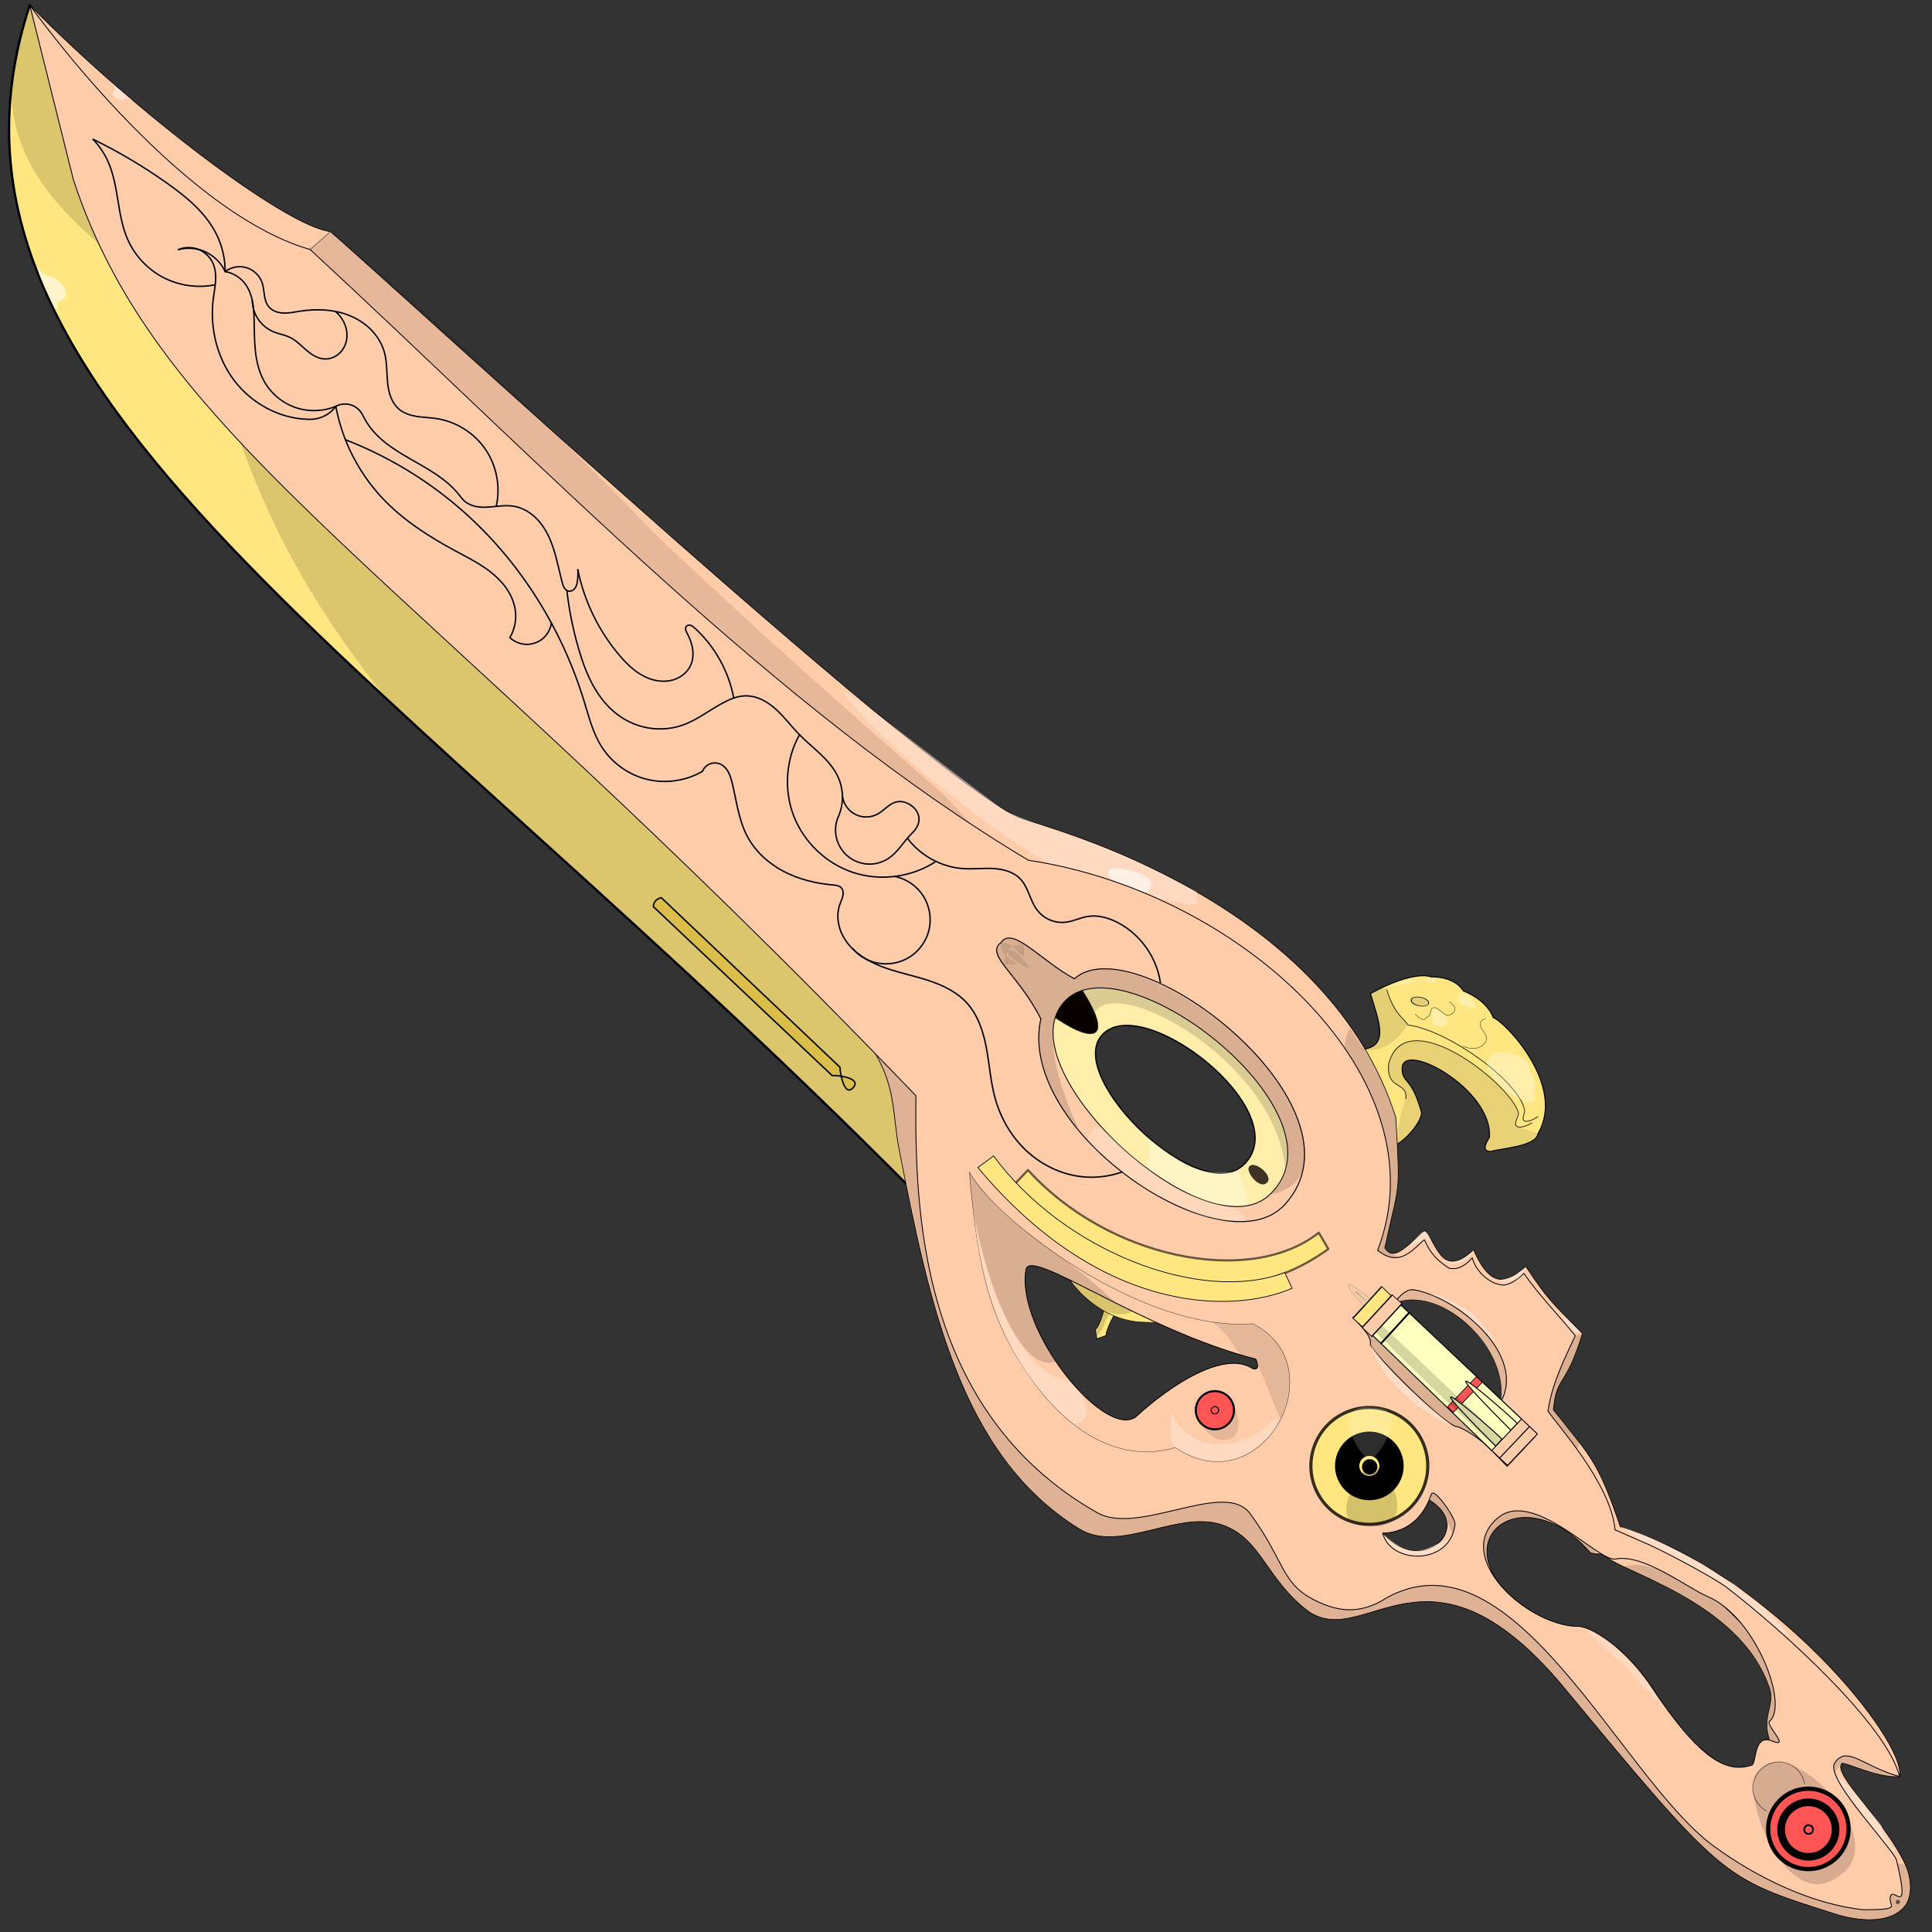 <?xml version="1.0" encoding="UTF-8" standalone="no"?>
<!-- Created with Inkscape (http://www.inkscape.org/) -->

<svg
   xmlns:osb="http://www.openswatchbook.org/uri/2009/osb"
   xmlns:dc="http://purl.org/dc/elements/1.1/"
   xmlns:cc="http://creativecommons.org/ns#"
   xmlns:rdf="http://www.w3.org/1999/02/22-rdf-syntax-ns#"
   xmlns:svg="http://www.w3.org/2000/svg"
   xmlns="http://www.w3.org/2000/svg"
   xmlns:sodipodi="http://sodipodi.sourceforge.net/DTD/sodipodi-0.dtd"
   xmlns:inkscape="http://www.inkscape.org/namespaces/inkscape"
   viewBox="0 0 256 256"
   id="svg4206"
   version="1.1"
   inkscape:version="0.92.3 (2405546, 2018-03-11)"
   sodipodi:docname="Duranbolg.svg">
  <rect x="0" y="0" width="256" height="256" fill="#333333" stroke="none"/>
  <style
     id="style3">
    svg { cursor: default; }
  </style>
  <defs
     id="defs4208">
    <inkscape:path-effect
       effect="spiro"
       id="path-effect14427"
       is_visible="true" />
    <inkscape:path-effect
       effect="spiro"
       id="path-effect13722"
       is_visible="true" />
    <inkscape:path-effect
       effect="spiro"
       id="path-effect13718"
       is_visible="true" />
    <inkscape:path-effect
       effect="spiro"
       id="path-effect13714"
       is_visible="true" />
    <inkscape:path-effect
       effect="spiro"
       id="path-effect13710"
       is_visible="true" />
    <inkscape:path-effect
       effect="spiro"
       id="path-effect13706"
       is_visible="true" />
    <inkscape:path-effect
       effect="spiro"
       id="path-effect13698"
       is_visible="true" />
    <inkscape:path-effect
       effect="spiro"
       id="path-effect13686"
       is_visible="true" />
    <inkscape:path-effect
       effect="spiro"
       id="path-effect13682"
       is_visible="true" />
    <inkscape:path-effect
       effect="spiro"
       id="path-effect13678"
       is_visible="true" />
    <inkscape:path-effect
       effect="spiro"
       id="path-effect13670"
       is_visible="true" />
    <inkscape:path-effect
       effect="spiro"
       id="path-effect13666"
       is_visible="true" />
    <inkscape:path-effect
       effect="spiro"
       id="path-effect13662"
       is_visible="true" />
    <inkscape:path-effect
       effect="spiro"
       id="path-effect13658"
       is_visible="true" />
    <inkscape:path-effect
       effect="spiro"
       id="path-effect13654"
       is_visible="true" />
    <inkscape:path-effect
       effect="spiro"
       id="path-effect13650"
       is_visible="true" />
    <inkscape:path-effect
       effect="spiro"
       id="path-effect13646"
       is_visible="true" />
    <inkscape:path-effect
       effect="spiro"
       id="path-effect13642"
       is_visible="true" />
    <inkscape:path-effect
       effect="spiro"
       id="path-effect13638"
       is_visible="true" />
    <linearGradient
       id="linearGradient9718"
       osb:paint="solid">
      <stop
         style="stop-color:#ffdd55;stop-opacity:1;"
         offset="0"
         id="stop9716" />
    </linearGradient>
    <linearGradient
       id="linearGradient5134"
       osb:paint="solid">
      <stop
         style="stop-color:#060000;stop-opacity:1;"
         offset="0"
         id="stop5132" />
    </linearGradient>
    <linearGradient
       id="linearGradient3678"
       osb:paint="solid">
      <stop
         style="stop-color:#060000;stop-opacity:1;"
         offset="0"
         id="stop3676" />
    </linearGradient>
    <linearGradient
       osb:paint="solid"
       id="linearGradient6844">
      <stop
         id="stop6842"
         offset="0"
         style="stop-color:#fafafa;stop-opacity:1;" />
    </linearGradient>
    <inkscape:path-effect
       effect="spiro"
       id="path-effect13638-3"
       is_visible="true" />
    <inkscape:path-effect
       effect="spiro"
       id="path-effect13642-6"
       is_visible="true" />
    <inkscape:path-effect
       effect="spiro"
       id="path-effect13646-4"
       is_visible="true" />
    <inkscape:path-effect
       effect="spiro"
       id="path-effect13650-4"
       is_visible="true" />
    <inkscape:path-effect
       effect="spiro"
       id="path-effect13654-4"
       is_visible="true" />
    <inkscape:path-effect
       effect="spiro"
       id="path-effect13658-9"
       is_visible="true" />
    <inkscape:path-effect
       effect="spiro"
       id="path-effect13662-6"
       is_visible="true" />
    <inkscape:path-effect
       effect="spiro"
       id="path-effect13666-1"
       is_visible="true" />
    <inkscape:path-effect
       effect="spiro"
       id="path-effect13670-5"
       is_visible="true" />
    <inkscape:path-effect
       effect="spiro"
       id="path-effect13678-8"
       is_visible="true" />
    <inkscape:path-effect
       effect="spiro"
       id="path-effect13682-6"
       is_visible="true" />
    <inkscape:path-effect
       effect="spiro"
       id="path-effect13686-1"
       is_visible="true" />
    <inkscape:path-effect
       effect="spiro"
       id="path-effect13698-0"
       is_visible="true" />
    <inkscape:path-effect
       effect="spiro"
       id="path-effect13706-9"
       is_visible="true" />
    <inkscape:path-effect
       effect="spiro"
       id="path-effect13710-2"
       is_visible="true" />
    <inkscape:path-effect
       effect="spiro"
       id="path-effect13714-4"
       is_visible="true" />
    <inkscape:path-effect
       effect="spiro"
       id="path-effect13718-1"
       is_visible="true" />
    <inkscape:path-effect
       effect="spiro"
       id="path-effect13722-4"
       is_visible="true" />
  </defs>
  <sodipodi:namedview
     id="base"
     pagecolor="#ffffff"
     bordercolor="#666666"
     borderopacity="1.0"
     inkscape:pageopacity="0.0"
     inkscape:pageshadow="2"
     inkscape:zoom="2"
     inkscape:cx="60.00939"
     inkscape:cy="151.38196"
     inkscape:document-units="px"
     inkscape:current-layer="layer4"
     showgrid="false"
     units="px"
     inkscape:window-width="1249"
     inkscape:window-height="736"
     inkscape:window-x="-3"
     inkscape:window-y="0"
     inkscape:window-maximized="0"
     inkscape:snap-global="true"
     inkscape:measure-start="292.735,128.521"
     inkscape:measure-end="293.801,130.016"
     inkscape:object-paths="false"
     inkscape:snap-smooth-nodes="true"
     inkscape:object-nodes="true"
     inkscape:snap-object-midpoints="true"
     inkscape:snap-others="true"
     inkscape:snap-nodes="true"
     inkscape:snap-center="true" />
  <g
     inkscape:groupmode="layer"
     id="layer4"
     inkscape:label="bow"
     style="display:inline">
    <g
       style="display:inline;opacity:0.429"
       inkscape:label="Reflayer"
       id="g2906-9"
       transform="rotate(-178.59,-126.971,184.999)" />
    <g
       id="layer6-7"
       inkscape:label="Layer 0"
       style="display:inline"
       transform="rotate(-178.59,-126.971,184.999)" />
    <g
       id="layer8-6"
       inkscape:label="Layer 3"
       style="display:inline"
       transform="rotate(-178.59,-126.971,184.999)" />
    <g
       id="layer5-5"
       inkscape:label="Layer 5"
       style="display:inline;opacity:0.581"
       transform="translate(-150.941,300.005)" />
    <g
       id="g1319"
       transform="matrix(0.286,0.318,-0.318,0.286,285.364,499.155)" />
    <g
       style="display:inline;opacity:0.429"
       inkscape:label="Reflayer"
       id="g2906-6"
       transform="rotate(84.695,-219.752,223.617)" />
    <g
       id="layer6-8"
       inkscape:label="Layer 0"
       style="display:inline"
       transform="rotate(84.695,-219.752,223.617)" />
    <g
       id="layer8-7"
       inkscape:label="Layer 3"
       style="display:inline"
       transform="rotate(84.695,-219.752,223.617)" />
    <g
       id="layer5-5-9"
       inkscape:label="Layer 5"
       style="display:inline;opacity:0.581"
       transform="rotate(-96.715,115.656,186.158)" />
    <g
       id="g14984"
       transform="matrix(0.66,-0.697,0.697,0.66,-107.667,287.167)">
      <path
         sodipodi:nodetypes="ccc"
         inkscape:connector-curvature="0"
         id="path1011-5-8-1-0-9"
         d="m 295.049,161.695 c -14.897,5.934 -16.522,-23.491 -3.556,-26.494 4.797,8.686 -0.222,22.862 3.556,26.494 z"
         style="display:inline;opacity:1;fill:#ffccaa;fill-opacity:1;stroke:#000000;stroke-width:0.055;stroke-linecap:butt;stroke-linejoin:round;stroke-miterlimit:4;stroke-dasharray:none;stroke-opacity:1" />
      <g
         style="opacity:0.524"
         transform="matrix(0.576,0,0,0.576,70.767,-1.339)"
         id="g14342">
        <path
           style="display:inline;opacity:0.524;fill-opacity:0.502;fill-rule:nonzero;stroke-width:1.105"
           inkscape:connector-curvature="0"
           d="m 383.655,236.957 c -24.437,6.409 -20.259,55.953 6.174,46 -6.293,-4.259 1.36,-31.586 -6.174,-46 z"
           id="path2584-87-0-8-5-7-8-73-1"
           sodipodi:nodetypes="ccc" />
      </g>
      <path
         sodipodi:nodetypes="ccccccc"
         inkscape:connector-curvature="0"
         id="path1011-5"
         d="m 273.729,29.919 0.116,-39.651 c 1.319,-27.605 11.017,-45.594 20.393,-64.751 -1.365,-17.15 -2.765,-22.557 2.422,-46.296 -51.184,24.136 -30.959,97.184 -35.193,206.758 l 20.762,-7.811 z"
         style="display:inline;opacity:1;fill:#ffe680;fill-opacity:1;stroke:#000000;stroke-width:0.312;stroke-linecap:butt;stroke-linejoin:round;stroke-miterlimit:4;stroke-dasharray:none;stroke-opacity:1" />
      <path
         sodipodi:nodetypes="ccscccc"
         id="path5624"
         d="m 267.138,27.209 -0.036,34.032 c -0.26,0.179 -2.845,3.413 -0.698,3.252 1.762,-0.132 -0.617,-3.099 -0.882,-3.243 l -0.041,-33.961 c 0.703,-0.541 1.136,-0.322 1.657,-0.08 z"
         inkscape:connector-curvature="0"
         style="opacity:1;fill:#ffdd55;fill-opacity:1;fill-rule:evenodd;stroke:#000000;stroke-width:0.2;stroke-linecap:round;stroke-linejoin:round;stroke-miterlimit:4;stroke-dasharray:none" />
      <path
         sodipodi:nodetypes="ccscccc"
         id="path2584-87-0-8-5-7-8-5-7-4"
         d="m 261.486,85.979 c 0.682,-34.822 0.747,-69.696 -0.564,-104.685 4.148,-30.305 13.502,-40.143 18.112,-53.029 4.36,-12.186 -9.601,-38.635 17.645,-49.045 -2.376,12.383 -14.957,76.452 -12.434,86.302 -15.881,14.994 1.848,82.283 -1.997,112.645 z"
         inkscape:connector-curvature="0"
         style="display:inline;opacity:0.284;fill-opacity:0.502;fill-rule:evenodd;stroke-width:0.27" />
      <path
         sodipodi:nodetypes="cccccc"
         inkscape:connector-curvature="0"
         id="path1345-0-2-2-7-8-6-2"
         d="m 265.063,111.697 -0.806,1.054 1.193,0.619 c 0.431,-0.478 3.533,-1.495 3.636,-1.111 -0.343,-1.375 -0.342,-1.108 -0.348,-2.185 0.076,0.218 -3.052,1.892 -3.674,1.623 z"
         style="display:inline;opacity:1;fill:#ffe680;fill-opacity:1;fill-rule:nonzero;stroke:#000000;stroke-width:0.098;stroke-linecap:round;stroke-linejoin:round;stroke-miterlimit:4;stroke-dasharray:none;stroke-opacity:1;paint-order:normal" />
      <path
         sodipodi:nodetypes="cccsc"
         id="path2584-87-0-8-5-7-8-5-74-6"
         d="m 268.737,110.074 c -1.16,0.973 -3.344,1.712 -3.674,1.623 -0.662,0.883 0,0 -0.806,1.054 0.827,-0.435 1.371,-0.221 2.455,-0.737 1.263,-0.601 1.712,0.051 2.025,-1.94 z"
         inkscape:connector-curvature="0"
         style="display:inline;opacity:0.3;fill-opacity:0.502;fill-rule:evenodd;stroke-width:0.155" />
      <path
         sodipodi:nodetypes="cccscc"
         inkscape:connector-curvature="0"
         id="path1345-0-2-2-7-8-6"
         d="m 273.979,117.533 c -4.451,-5.556 -4.388,-6.982 -5.015,-14.843 -1.211,0.724 -1.439,1.917 -1.558,2.955 -0.212,1.837 -0.085,3.749 0.419,5.546 0.505,1.797 1.388,3.478 2.687,4.853 0.795,0.841 0.742,1.379 3.467,1.49 z"
         style="display:inline;opacity:1;fill:#ffe680;fill-opacity:1;fill-rule:nonzero;stroke:#000000;stroke-width:0.078;stroke-linecap:round;stroke-linejoin:round;stroke-miterlimit:4;stroke-dasharray:none;stroke-opacity:1;paint-order:normal" />
      <path
         sodipodi:nodetypes="ccc"
         id="path2584-87-0-8-5-7-8-5-74"
         d="m 267.612,104.699 c 2.869,2.205 6.262,2.498 4.668,8.16 -1.768,3.184 -6.54,-1.985 -4.668,-8.16 z"
         inkscape:connector-curvature="0"
         style="display:inline;opacity:0.3;fill-opacity:0.502;fill-rule:evenodd;stroke-width:0.155" />
      <path
         style="display:inline;opacity:1;fill:#ffccaa;fill-opacity:1;fill-rule:nonzero;stroke:#000000;stroke-width:0.095;stroke-linecap:butt;stroke-linejoin:round;stroke-miterlimit:4;stroke-dasharray:none;stroke-opacity:0.863;paint-order:markers fill stroke"
         d="m 290.836,184.155 c -0.758,2.387 8.381,17.751 2.217,29.245 -1.13,2.107 -3.661,1.842 -5.188,4.952 -0.035,3.645 5.463,-2.84 7.823,-2.171 1.379,-3.624 1.363,-17.421 1.225,-19.641 -0.138,-2.22 -4.258,-12.233 -6.077,-12.384 z"
         id="path1345-0-2-7-9-5-9-8"
         inkscape:connector-curvature="0"
         sodipodi:nodetypes="csccsc" />
      <path
         sodipodi:nodetypes="cccccccccssaaccaasc"
         inkscape:connector-curvature="0"
         id="path1011-5-8-1"
         d="m 272.658,59.019 c 2.421,2.337 2.539,21.824 -10.317,28.711 -7.022,13.035 -7.908,4.673 -7.76,15.021 0.147,10.348 0.903,12.89 1.13,24.013 0.227,11.123 9.425,5.826 10.456,15.497 1.031,9.671 3.718,22.182 9.896,35.11 3.156,15.243 3.759,35.534 5.627,42.151 3.99,1.03 10.479,-0.482 12.829,2.864 2.35,3.345 2.623,10.922 2.055,12.379 -2.279,-1.966 -3.751,-7.056 -4.186,-7.028 -1.981,0.127 -1.572,9.596 -4.084,15.952 -0.736,1.861 -2.538,3.942 -4.539,3.93 -3.162,-0.018 -5.716,-3.448 -7.098,-6.292 -7.232,-14.887 -7.123,-14.641 -2.923,-49.565 2.928,-27.864 -15.01,-22.524 -16.704,-31.764 -0.888,-7.2 2.642,-11.438 0.641,-16.602 -2.427,-6.263 -12.781,-7.777 -14.145,-14.354 -3.92,-18.9 8.241,-36.204 20.889,-54.006 3.476,-4.893 7.208,-6.884 8.231,-16.016 z"
         style="display:inline;opacity:1;fill:#ffccaa;fill-opacity:1;stroke:#000000;stroke-width:0.095;stroke-linecap:butt;stroke-linejoin:round;stroke-miterlimit:4;stroke-dasharray:none;stroke-opacity:1" />
      <path
         sodipodi:nodetypes="cscsc"
         id="path2582-0-9-2-3-8-2-9-2"
         d="m 288.551,241.739 c 0.979,-5.638 1.176,-2.005 1.542,-5.322 0.48,-4.356 0.981,-4.887 0.485,-8.45 -0.874,2.552 -0.948,5.925 -1.596,7.821 -1.289,3.775 -1.511,-0.821 -0.431,5.951 z"
         inkscape:connector-curvature="0"
         style="display:inline;opacity:0.672;fill:#ffe6d5;stroke-width:2.122" />
      <path
         sodipodi:nodetypes="ccsscccccccccsccccc"
         id="path2584-87-0-8-5-7-8-5-7-9"
         d="m 257.042,159.997 c -0.872,-7.101 2.586,-10.793 0.641,-16.602 -1.183,-5.107 -12.817,-7.769 -14.145,-14.354 -4.185,-20.756 11.06,-39.129 20.889,-54.006 2.932,-4.438 7.774,-8.05 8.231,-16.016 2.571,1.963 2.165,22.297 -10.317,28.711 -7.946,13.626 -6.818,4.454 -7.76,15.021 0.245,2.442 0.979,20.314 1.13,24.013 -0.098,10.2 10.308,6.973 10.456,15.497 -3.743,4.436 12.039,36.982 9.896,35.11 -0.852,-1.566 3.653,42.887 5.627,42.151 -2.459,1.104 5.464,-1.124 12.829,2.864 -1.733,4.773 2.706,11.016 2.055,12.379 -1.629,-1.174 -3.954,-7.031 -4.186,-7.028 -2.132,0.025 -15.105,1.007 -4.084,15.952 -1.398,3.615 -3.801,3.891 -4.539,3.93 -2.77,-0.117 -5.273,-2.652 -7.098,-6.292 -7.358,-14.667 -7.021,-18.634 -2.923,-49.565 2.717,-28.153 -14.949,-22.521 -16.704,-31.764 z"
         inkscape:connector-curvature="0"
         style="display:inline;opacity:0.25;fill-opacity:0.502;fill-rule:evenodd;stroke-width:0.386" />
      <path
         sodipodi:nodetypes="ssssss"
         inkscape:connector-curvature="0"
         id="path1345-0-2-2-1-1"
         d="m 295.289,118.926 c 20.154,-1.473 11.581,-44.852 -0.869,-44.067 -12.601,0.794 -13.49,45.117 0.869,44.067 z m 0.643,-7.958 c -8.86,0.052 -8.503,-26.118 -0.837,-26.514 8.286,-0.429 10.964,26.454 0.837,26.514 z"
         style="display:inline;opacity:1;fill:#ffeeaa;fill-opacity:1;fill-rule:nonzero;stroke:#000000;stroke-width:0.181;stroke-linecap:butt;stroke-linejoin:round;stroke-miterlimit:4;stroke-dasharray:none;stroke-opacity:1;paint-order:markers fill stroke" />
      <path
         sodipodi:nodetypes="cccc"
         id="path2584-87-0-8-5-7-8-5-9"
         d="m 301.584,80.961 c 4.266,4.443 17.289,24.038 -3.369,35.564 12.126,-11.579 3.518,-41.023 -3.12,-33.926 1.959,-10.112 -0.482,-7.15 6.489,-1.638 z"
         inkscape:connector-curvature="0"
         style="display:inline;opacity:0.3;fill-opacity:0.502;fill-rule:evenodd;stroke-width:0.386" />
      <path
         style="display:inline;opacity:1;fill:#090000;fill-opacity:1;fill-rule:nonzero;stroke:#000000;stroke-width:0.051;stroke-linecap:butt;stroke-linejoin:round;stroke-miterlimit:4;stroke-dasharray:none;stroke-opacity:0.863;paint-order:markers fill stroke"
         d="m 298.218,76.339 c -1.891,9.73 -4.841,9.531 -6.002,-0.124 z"
         id="path1345-0-2-7"
         inkscape:connector-curvature="0"
         sodipodi:nodetypes="ccc" />
      <path
         style="display:inline;opacity:1;fill:#ffccaa;fill-opacity:1;fill-rule:nonzero;stroke:#000000;stroke-width:0.073;stroke-linecap:butt;stroke-linejoin:round;stroke-miterlimit:4;stroke-dasharray:none;stroke-opacity:0.863;paint-order:markers fill stroke"
         d="m 296.498,139.428 c 4.318,-4.344 9.487,18.023 -0.345,19.836 6.277,-4.079 6.208,-16.659 0.345,-19.836 z"
         id="path1345-0-2-7-9-5-9"
         inkscape:connector-curvature="0"
         sodipodi:nodetypes="ccc" />
      <g
         transform="matrix(-1.114,0.14,-0.14,-1.114,781.009,243.251)"
         id="g7521">
        <path
           style="display:inline;opacity:1;fill:#ffe680;fill-opacity:1;fill-rule:nonzero;stroke:#000000;stroke-width:0.123;stroke-linecap:round;stroke-linejoin:round;stroke-miterlimit:4;stroke-dasharray:none;stroke-opacity:1;paint-order:normal"
           d="m 381.493,156.774 c 0,0 -1.289,1.697 -0.48,4.889 -0.802,2.094 0.958,4.232 0.958,4.232 0,0 0.383,2.136 6.071,4.806 2.17,-2.834 3.895,-5.919 6.288,-3.06 0.34,-1.622 2.823,-6.269 6.981,-10.426 -1.838,-0.868 -4.488,-0.777 -5.194,-0.233 -2.872,3.638 -1.46,3.973 -2.908,5.098 -2.879,2.236 -4.617,-10.442 0.422,-13.627 1.175,-0.077 1.894,-0.361 1.303,-1.163 -1.085,-0.844 -3.799,-4.13 -5.175,-3.386 -6.903,0.681 -8.725,11.515 -8.266,12.871 z"
           id="path1345-0-2-2-7-8"
           inkscape:connector-curvature="0"
           sodipodi:nodetypes="cccccccscccc" />
        <path
           style="fill:none;stroke:#000000;stroke-width:0.1;stroke-linecap:round;stroke-linejoin:miter;stroke-miterlimit:4;stroke-dasharray:none;stroke-opacity:0.814"
           d="m 389.109,145.281 c 0,0 1.51,0.65 1.439,1.29 -0.062,0.561 -1.177,0.45 -1.477,0.826 -2.263,2.835 -2.867,19.347 4.626,16.379 2.843,-1.715 0.282,-3.18 2.183,-4.217"
           id="path5367"
           inkscape:connector-curvature="0"
           sodipodi:nodetypes="cascc" />
        <path
           style="display:inline;fill:none;stroke:#000000;stroke-width:0.097;stroke-linecap:round;stroke-linejoin:miter;stroke-miterlimit:4;stroke-dasharray:none;stroke-opacity:0.839"
           d="m 388.065,145.151 c 0,0 1.416,0.492 1.395,1.079 -0.015,0.446 -0.805,0.395 -1.114,0.745 -2.458,2.792 -2.269,13.501 0.075,17.707 -0.375,1.132 -0.131,2.263 -1.961,4.69"
           id="path5367-3"
           inkscape:connector-curvature="0"
           sodipodi:nodetypes="caccc" />
      </g>
      <path
         sodipodi:nodetypes="ccccsccccccc"
         id="path2584-87-0-8-5-7-8-5-78"
         d="m 311.912,124.229 c 2.484,-1.67 4.751,-2.853 5.723,-3.371 0.796,-0.623 0.727,-0.858 0.775,-1.223 -0.795,-2.626 0.453,-3.687 2.543,-4.365 4.491,-1.273 7.038,7.603 6.801,13.282 -0.064,1.53 -0.166,3.623 -0.831,4.904 -2.361,1.384 -1.608,0.497 -0.278,3.989 -1.059,0.861 -4.526,-1.773 -6.24,-3.049 -1.194,-1.225 1.437,-1.581 1.289,-1.478 4.053,-2.527 2.79,-15.434 -0.787,-15.616 -1.774,0.308 -0.875,2.864 -3.176,6.46 -0.52,0.393 -3.599,1.434 -5.82,0.467 z"
         inkscape:connector-curvature="0"
         style="display:inline;opacity:0.18;fill-opacity:0.502;fill-rule:evenodd;stroke-width:0.386" />
      <path
         sodipodi:nodetypes="ccccc"
         id="path2582-0-9-2-3-8-2-9-2-8-6"
         d="m 291.73,115.434 c 0.26,0.113 3.477,-4.548 2.339,-4.681 -3.15,-3.264 -4.035,-3.451 -4.841,-12.171 -2.415,4.571 -4.345,-0.208 -2.39,9.277 1.396,5.921 2.871,7.418 4.893,7.575 z"
         inkscape:connector-curvature="0"
         style="display:inline;opacity:0.345;fill:#fffff6;fill-opacity:1;stroke-width:2.438" />
      <path
         sodipodi:nodetypes="cccccccscccccccccc"
         inkscape:connector-curvature="0"
         id="path1011-5-81"
         d="m 309.586,56.475 c -5.233,-8.182 -6.53,-115.349 -7.098,-125.631 -3.741,-5.052 -6.554,-31.03 -5.829,-51.622 -7.967,33.55 2.82,169.378 3.051,167.453 0.045,22.04 33.696,51.167 -2.952,78.36 1.94,12.501 4.05,13.831 5.562,25.344 -5.452,19.786 -7.7,22.582 -8.027,32.455 2.03,13.317 5.677,32.932 1.395,33.346 -5.832,0.564 0.981,17.142 0.887,18.584 4.298,-2.745 8.086,-32.214 -1.47,-51.703 4.568,-8.643 4.198,-9.718 5.377,-17.815 3.737,-2.926 3.333,-0.792 10.406,-4.312 0.188,-6.104 0.129,-6.803 1.333,-11.999 -2.607,-0.468 -5.924,-0.638 -3.286,-6.85 -6.104,-0.407 -2.707,-4.345 -2.721,-6.77 -4.662,-0.254 -5.861,-0.506 -5.519,-2.31 8.15,-4.958 6.455,-3.125 14.138,-11.311 14.459,-26.152 -1.968,-58.586 -5.249,-65.219 z"
         style="display:inline;opacity:1;fill:#ffccaa;fill-opacity:1;stroke:#000000;stroke-width:0.095;stroke-linecap:round;stroke-linejoin:round;stroke-miterlimit:4;stroke-dasharray:none;stroke-opacity:1" />
      <path
         sodipodi:nodetypes="ccccc"
         id="path2582-0-9-2-3-8-2-9-2-8-9"
         d="M 318.539,80.338 C 314.395,64.832 312.345,63.89 308.477,53.598 c -1.324,-10.099 -2.753,-27.602 -3.426,-27.73 -2.084,7.12 0.315,47.455 9.571,51.947 3.553,5.724 2.786,3.23 3.916,2.524 z"
         inkscape:connector-curvature="0"
         style="display:inline;opacity:0.547;fill:#ffe6d5;stroke-width:2.122" />
      <path
         sodipodi:nodetypes="cccccc"
         id="path2584-87-0-8-5-7-8-5-67"
         d="m 301.767,135.98 c -4.722,-3.069 -3.002,-3.513 -1.464,-5.735 -0.41,6.2 13.357,-21.189 19.109,-21.543 -1.716,7.715 -1.894,7.367 -4.578,12.992 -5.482,5.328 -4.434,5.921 -14.138,11.311 0.139,0.054 -0.256,1.97 1.07,2.975 z"
         inkscape:connector-curvature="0"
         style="display:inline;opacity:0.3;fill-opacity:0.502;fill-rule:evenodd;stroke-width:0.386" />
      <path
         sodipodi:nodetypes="ccccc"
         inkscape:connector-curvature="0"
         id="path1011-5-8-1-3"
         d="m 279.551,160.946 c 2.074,7.809 -8.476,7.072 -7.647,-1.093 l -1.169,-0.035 c -0.5,1.921 -1.047,4.584 0.388,5.686 8.908,8.528 12.902,-6.791 8.428,-4.558 z"
         style="display:inline;opacity:1;fill:#ffccaa;fill-opacity:1;stroke:#000000;stroke-width:0.1;stroke-linecap:butt;stroke-linejoin:round;stroke-miterlimit:4;stroke-dasharray:none;stroke-opacity:1" />
      <path
         sodipodi:nodetypes="cscsc"
         id="path2582-0-9-2-3-8-2-9-2-9"
         d="m 276.327,168.377 c 1.355,-1.572 2.045,-1.146 -1.088,-2.294 -2.901,-1.063 -3.394,-3.23 -3.382,-6.992 -1.228,2.198 -0.307,4.002 -0.955,5.899 -1.289,3.775 2.046,0.196 5.425,3.387 z"
         inkscape:connector-curvature="0"
         style="display:inline;opacity:0.672;fill:#ffe6d5;stroke-width:2.122" />
      <path
         sodipodi:nodetypes="ccc"
         id="path2584-87-0-8-5-7-8-5-2-0-6"
         d="m 278.452,166.858 c 1.52,-2.87 1.54,-4.494 1.098,-5.912 3.027,-1.834 1.524,8.135 -1.098,5.912 z"
         inkscape:connector-curvature="0"
         style="display:inline;opacity:0.32;fill-opacity:0.502;fill-rule:evenodd;stroke-width:0.386" />
      <path
         inkscape:transform-center-y="0.88065303"
         inkscape:transform-center-x="-0.055723342"
         sodipodi:nodetypes="cccsc"
         id="path2584-87-0-8-5-7-8-5-2-0-6-4-59-0-2-4"
         d="m 296.081,-104.172 c 0.616,-0.108 0.567,-1.73 0.594,-0.951 -0.004,1.025 0.146,2.565 0.176,3.696 -0.293,-1.133 -0.81,-0.707 -1.217,-1.561 -0.345,-0.725 -0.031,-1.258 0.447,-1.184 z"
         inkscape:connector-curvature="0"
         style="display:inline;opacity:0.456;fill:#ffffff;fill-opacity:1;fill-rule:evenodd;stroke-width:0.074" />
      <path
         sodipodi:nodetypes="ccccccccc"
         id="path2584-87-0-8-5-7-8-5-7-7"
         d="m 296.659,-120.779 c -2.173,20.944 -14.086,50.733 5.829,51.622 0.928,11.605 1.724,39.255 0.514,60.777 -0.071,19.245 0.611,37.046 1.261,54.746 -1.18,23.753 -5.555,8.378 -11.462,-64.049 -1.315,-5.595 -2.23,-11.473 -2.817,-17.502 -0.587,-6.029 -0.845,-12.21 -0.849,-18.414 -0.004,-6.203 0.247,-12.429 0.681,-18.546 1.243,-16.728 3.641,-32.737 6.844,-48.634 z"
         inkscape:connector-curvature="0"
         style="display:inline;opacity:0.2;fill-opacity:0.502;fill-rule:evenodd;stroke-width:0.27" />
      <path
         sodipodi:nodetypes="ccccc"
         id="path2584-87-0-8-5-7-8-5-2"
         d="m 298.789,171.265 c 0.515,-4.137 0.279,-9.646 -0.127,-8.652 4.12,0.32 9.726,-3.52 12.226,-1.679 -4.853,2.63 -8.358,2.133 -10.382,4.316 -0.895,3.925 -0.204,6.309 -1.717,6.015 z"
         inkscape:connector-curvature="0"
         style="display:inline;opacity:0.3;fill-opacity:0.502;fill-rule:evenodd;stroke-width:0.386" />
      <path
         sodipodi:nodetypes="ccccc"
         id="path2584-87-0-8-5-7-8-5-2-0"
         d="m 291.455,187.249 c 3.845,1.777 5.429,12.147 4.946,11.189 5.512,23.159 -7.263,23.29 -8.347,20.212 -0.181,-2.208 3.276,-3.081 5,-5.25 5.7,-11.634 -1.938,-24.639 -1.598,-26.151 z"
         inkscape:connector-curvature="0"
         style="display:inline;opacity:0.3;fill-opacity:0.502;fill-rule:evenodd;stroke-width:0.386" />
      <path
         sodipodi:nodetypes="ccccc"
         id="path2584-87-0-8-5-7-8-5-0-4"
         d="m 304.45,145.159 c 2.099,7.416 -5.133,14.373 -8.297,14.105 0.623,-0.767 4.444,-2.353 4.758,-10.264 -0.879,-7.38 -1.955,-7.706 -4.481,-9.851 3.076,-1.956 5.255,3.197 8.019,6.009 z"
         inkscape:connector-curvature="0"
         style="display:inline;opacity:0.21;fill-opacity:0.502;fill-rule:evenodd;stroke-width:0.386" />
      <path
         sodipodi:nodetypes="cccccc"
         inkscape:connector-curvature="0"
         id="path1011-5-8-1-3-7"
         d="m 277.949,176.166 c 1.795,-9.381 13.005,-6.006 11.702,6.423 l 1.185,1.566 c 0.583,-1.898 -1.212,-11.078 -2.598,-12.24 -8.529,-8.906 -16.059,5.413 -11.492,3.376 z"
         style="display:inline;opacity:1;fill:#ffccaa;fill-opacity:1;stroke:#000000;stroke-width:0.1;stroke-linecap:butt;stroke-linejoin:round;stroke-miterlimit:4;stroke-dasharray:none;stroke-opacity:1" />
      <path
         sodipodi:nodetypes="ccccc"
         id="path2584-87-0-8-5-7-8-5-2-0-9"
         d="m 277.949,176.166 c 0.206,-3.945 2.585,-6.75 2.19,-6.187 10.632,-7.525 12.956,16.107 9.511,12.61 -0.284,-0.331 1.643,-6.674 -3.381,-10.612 -6.849,-4.553 -8.783,5.385 -8.32,4.188 z"
         inkscape:connector-curvature="0"
         style="display:inline;opacity:0.3;fill-opacity:0.502;fill-rule:evenodd;stroke-width:0.275" />
      <path
         sodipodi:nodetypes="cscsccc"
         id="path2582-0-9-2-3-8-2-9"
         d="m 300.106,210.577 c 0.505,-2.442 0.409,-4.267 0.462,-5.243 0.077,-1.428 -0.122,-2.337 -0.402,-5.334 -1.064,-4.829 -0.573,-3.619 -1.362,-6.456 -1.042,-3.746 -1.949,-7.088 -3.698,-10.484 0.782,2.489 0.253,10.633 1.807,13.478 2.677,2.971 2.112,7.267 3.193,14.038 z"
         inkscape:connector-curvature="0"
         style="display:inline;opacity:0.672;fill:#ffe6d5;stroke-width:2.122" />
      <path
         sodipodi:nodetypes="ccc"
         id="path2584-87-0-8-5-7-8-5-2-0-6-4-59-0"
         d="m 314.656,75.245 c -2.244,1.09 -3.646,-5.005 -2.423,-5.739 1.286,-0.351 4.337,5.499 2.423,5.739 z"
         inkscape:connector-curvature="0"
         style="display:inline;opacity:0.598;fill:#ffffff;fill-opacity:1;fill-rule:evenodd;stroke-width:0.147" />
      <path
         sodipodi:nodetypes="scccssssscscsssssccsccccccccacccccccscscscassccccccccccccc"
         id="path2562-9"
         d="m 264.49,99.081 c -7.061,4.654 -9.577,23.893 -4.397,24.988 6.388,0.429 15.178,2.464 15.984,7.169 0.484,0.848 0.996,-0.063 1.234,-0.609 -7.948,-14.373 -10.196,-33.277 -12.821,-31.547 z m 30.643,17.325 c 15.756,0.831 11.908,-38.608 0.082,-38.895 -12.718,-0.309 -12.353,38.248 -0.082,38.895 z m -10.796,53.537 c -8.072,-0.88 -8.03,12.75 -3.43,18.132 1.501,1.226 2.57,7.002 1.111,13.32 -2.736,11.846 -1.515,15.814 1.735,17.502 0.814,0.066 3.286,-2.843 4.3,-0.247 1.014,2.596 0.933,-2.273 1.734,-2.167 3.39,0.449 9.147,-11.221 6.614,-18.045 -1.085,-2.923 -1.764,-10.529 -5.008,-12.814 -1.871,-1.318 -0.678,-14.986 -7.055,-15.681 z m -12.433,-10.089 c -2.397,3.831 3.232,9.881 7.764,6.408 0.661,-0.499 1.777,-5.702 0.767,-5.227 -3.896,1.834 -6.827,0.562 -8.531,-1.181 z m 24.257,6.105 c 0,0 -5.332,0.049 -5.738,0.018 l 0.121,-3.038 c 0.066,-1.928 -0.206,-4.065 -0.844,-5.68 -1.11,-0.766 -0.772,-15.299 -0.048,-16.558 0.936,-0.583 0.943,-2.457 1.048,-4.309 l 5.73,2.758 c 1.045,-0.117 2.336,-0.048 2.873,0.788 3.527,5.493 3.962,17.663 -3.151,19.327 z m 3.683,-1.115 c -0.48,1.613 -1.216,13.115 -5.55,17.99 l 1.738,4.818 c 0.763,2.186 2.624,8.793 3.062,11.578 1.067,10.022 1.428,29.372 -2.519,35.533 -2.456,-4.581 -1.812,-8.326 -4.811,-7.778 -2.565,0.468 -3.024,14.669 -3.95,15.544 -4.423,6.771 -2.874,2.168 -4.06,2.671 -1.361,0.576 0.013,2.751 -3.916,-1.355 -4.346,-5.647 -6.952,-13.733 -7.879,-21.121 -2.023,-16.13 13.482,-51.374 -7.079,-56.594 -3.913,-1.27 -5.408,-4.065 -6.247,-7.105 -1.293,-4.687 1.259,-6.538 2.651,-14.345 1.032,-5.792 -12.839,-8.998 -14.414,-15.365 -6.857,-27.711 13.637,-47.578 24.579,-57.76 4.863,-101.349 -6.515,-137.355 11.852,-171.396 l 13.359,-20.938 c 0,0 -6.768,34.136 2.116,51.313 0.54,43.609 -1.877,90.336 6.953,129.942 17.088,24.487 17.482,62.39 -5.949,72.03 0.311,3.408 2.494,3.53 5.507,3.648 -0.516,1.297 -1.021,2.634 -0.511,5.24 0.789,1.255 2.226,1.335 3.232,1.309 -1.114,1.796 -0.94,4.601 0.343,5.817 0.784,0.577 1.722,0.744 2.996,0.841 -0.744,3.529 -0.864,7.112 -1.362,11.055 -3.277,1.088 -7.212,2.296 -10.141,4.427 z"
         inkscape:connector-curvature="0"
         style="display:inline;opacity:1;fill:#ffccaa;fill-opacity:1;fill-rule:evenodd;stroke:#000000;stroke-width:0.12;stroke-linecap:round;stroke-linejoin:round;stroke-miterlimit:4;stroke-dasharray:none" />
      <path
         sodipodi:nodetypes="ccccc"
         id="path2582-0-9-2-3-8-2-9-2-8"
         d="m 270.374,139.247 c 2.336,0.231 4.744,-0.945 1.264,-1.183 -4.468,-0.181 -10.347,-4.766 -7.617,-10.804 -3.264,2.564 -4.379,2.461 -1.737,7.78 1.887,3.321 5.358,4.119 8.09,4.207 z"
         inkscape:connector-curvature="0"
         style="display:inline;opacity:0.547;fill:#ffe6d5;stroke-width:2.122" />
      <path
         sodipodi:nodetypes="ccc"
         id="path2584-87-0-8-5-7-8-5-2-0-6-4-5"
         d="m 280.823,238.13 c -9.283,-1.43 -0.621,-19.071 3.168,-17.968 6.746,-0.255 5.593,20.266 -3.168,17.968 z"
         inkscape:connector-curvature="0"
         style="display:inline;opacity:0.32;fill-opacity:0.502;fill-rule:evenodd;stroke-width:0.63" />
      <path
         sodipodi:nodetypes="ccccc"
         id="path2011-6-2-1-1-7"
         d="m 291.041,140.253 c 1.42,0.891 3.912,0.787 5.416,-0.081 l 0.065,22.56 c -2.651,0.199 -3.324,0.621 -5.977,0.206 z"
         inkscape:connector-curvature="0"
         style="display:inline;opacity:1;fill:#060e0c;fill-opacity:1;fill-rule:evenodd;stroke:#000000;stroke-width:0.135;stroke-miterlimit:4;stroke-dasharray:none" />
      <path
         sodipodi:nodetypes="ccccc"
         id="path2011-6-0-7-2"
         d="m 290.782,139.644 c 1.985,0.386 3.866,0.326 5.715,-0.216 l 0.036,23.516 c -2.651,0.953 -3.921,1.185 -5.99,-0.006 z"
         inkscape:connector-curvature="0"
         style="display:inline;fill:#ffffc0;fill-opacity:1;fill-rule:evenodd;stroke:#000000;stroke-width:0.135;stroke-miterlimit:4;stroke-dasharray:none" />
      <path
         sodipodi:nodetypes="ccccc"
         id="path2011-6-3-7-5-7"
         d="m 290.738,154.366 5.761,0.035 -0.01,1.126 -5.775,-0.061 z"
         inkscape:connector-curvature="0"
         style="display:inline;fill:#ff5555;fill-opacity:1;fill-rule:evenodd;stroke:#000000;stroke-width:0.102;stroke-miterlimit:4;stroke-dasharray:none" />
      <path
         sodipodi:nodetypes="ccc"
         id="path2011-6-7-4-5-1"
         d="m 291.366,162.912 1.292,-0.006 c 0.07,-3.683 -0.791,-18.639 -1.292,0.006 z"
         inkscape:connector-curvature="0"
         style="display:inline;opacity:1;fill:#ffffc0;fill-opacity:1;fill-rule:evenodd;stroke:#000000;stroke-width:0.138;stroke-linecap:round;stroke-miterlimit:4;stroke-dasharray:none;stroke-opacity:1" />
      <path
         sodipodi:nodetypes="ccccc"
         inkscape:connector-curvature="0"
         id="path1345-7-0"
         d="m 290.546,164.437 0.004,1.505 5.988,0.002 -0.002,-1.5 z"
         style="display:inline;opacity:1;fill:#ffccaa;fill-opacity:1;fill-rule:nonzero;stroke:#000000;stroke-width:0.129;stroke-linecap:round;stroke-linejoin:round;stroke-miterlimit:4;stroke-dasharray:none;stroke-opacity:1;paint-order:stroke markers fill" />
      <path
         sodipodi:nodetypes="ccccc"
         id="path2584-87-0-8-5-7-8-5-2-0-6-4-1"
         d="m 291.366,162.912 c -0.316,0.081 -0.131,-16.891 0.008,-22.833 1.105,-0.731 0.163,0.003 1.304,-0.001 0.024,1.398 0.033,16.78 -0.02,22.829 -0.575,0.818 0.02,0.409 -1.292,0.006 z"
         inkscape:connector-curvature="0"
         style="display:inline;opacity:0.32;fill-opacity:0.502;fill-rule:evenodd;stroke-width:0.386" />
      <g
         style="stroke-width:0.2;stroke-miterlimit:4;stroke-dasharray:none"
         transform="matrix(-0.493,0.013,0.007,0.871,305.343,-12.157)"
         id="g6037-2">
        <path
           style="display:inline;opacity:1;fill:#ffe680;fill-opacity:1;fill-rule:nonzero;stroke:#000000;stroke-width:0.206;stroke-linecap:round;stroke-linejoin:round;stroke-miterlimit:4;stroke-dasharray:none;stroke-opacity:1;paint-order:stroke markers fill"
           d="m 32.262,170.162 -0.07,2.255 -11.837,0.013 -0.052,-2.212 z"
           id="path1345-0-6-5"
           inkscape:connector-curvature="0"
           sodipodi:nodetypes="ccccc" />
        <path
           style="display:inline;opacity:1;fill:#ffccaa;fill-opacity:1;fill-rule:nonzero;stroke:#000000;stroke-width:0.2;stroke-linecap:round;stroke-linejoin:round;stroke-miterlimit:4;stroke-dasharray:none;stroke-opacity:1;paint-order:stroke markers fill"
           d="m 32.392,172.231 0.028,2.085 -12.477,0.09 0.042,-2.076 z"
           id="path1345-0-63"
           inkscape:connector-curvature="0"
           sodipodi:nodetypes="ccccc" />
      </g>
      <path
         style="display:inline;opacity:1;fill:#ffccaa;fill-opacity:1;fill-rule:nonzero;stroke:#000000;stroke-width:0.02;stroke-linecap:butt;stroke-linejoin:round;stroke-miterlimit:4;stroke-dasharray:none;stroke-opacity:0.863;paint-order:markers fill stroke"
         d="m 292.93,136.359 c 0.297,-4.596 0.928,-4.665 1.276,-0.022 z"
         id="path1345-0-2-5-0"
         inkscape:connector-curvature="0"
         sodipodi:nodetypes="ccc" />
      <path
         style="display:inline;opacity:1;fill:#ffffc0;fill-opacity:1;fill-rule:nonzero;stroke:#000000;stroke-width:0.045;stroke-linecap:butt;stroke-linejoin:round;stroke-miterlimit:4;stroke-dasharray:none;stroke-opacity:0.638;paint-order:markers fill stroke"
         d="m 293.472,136.35 c 0.034,-2.816 0.148,-2.852 0.229,-0.001 z"
         id="path1345-0-2-5-1-7"
         inkscape:connector-curvature="0"
         sodipodi:nodetypes="ccc" />
      <g
         transform="matrix(1.767,0,0,1.767,-238.7,-351.79)"
         id="g3514">
        <circle
           style="display:inline;fill:#ffe680;fill-opacity:1;stroke:#000000;stroke-width:0.246;stroke-linecap:square;stroke-miterlimit:4;stroke-dasharray:none;paint-order:stroke fill markers;stroke-opacity:0.794"
           transform="matrix(-0.951,-0.309,-0.309,0.951,0,0)"
           id="ellipse2570-9-9-0-6-9-3"
           cy="180.986"
           cx="-365.922"
           r="4.564" />
        <circle
           style="display:inline;fill:#ffe680;fill-opacity:1;stroke:#000000;stroke-width:1.899;stroke-linecap:square;stroke-miterlimit:4;stroke-dasharray:none;paint-order:stroke fill markers"
           transform="matrix(-0.951,-0.309,-0.309,0.951,0,0)"
           id="ellipse2570-9-9-40-3"
           cy="180.986"
           cx="-365.922"
           r="1.732" />
        <circle
           style="opacity:1;fill:#000000;fill-opacity:1;fill-rule:nonzero;stroke:#000000;stroke-width:0.2;stroke-linecap:round;stroke-linejoin:round;stroke-miterlimit:4;stroke-dasharray:none;stroke-dashoffset:10;stroke-opacity:1;paint-order:stroke fill markers"
           id="path3507"
           cx="292.031"
           cy="285.259"
           r="0.501" />
      </g>
      <path
         inkscape:connector-curvature="0"
         id="path4651"
         d="m 290.702,141.689 5.803,-0.1"
         style="fill:none;stroke:#000000;stroke-width:0.253;stroke-linecap:butt;stroke-linejoin:miter;stroke-miterlimit:4;stroke-dasharray:none;stroke-opacity:1" />
      <path
         sodipodi:nodetypes="ccc"
         id="path2011-6-7-4-5-1-5"
         d="m 294.392,162.935 1.292,-0.006 c 0.07,-3.683 -0.791,-18.639 -1.292,0.006 z"
         inkscape:connector-curvature="0"
         style="display:inline;fill:#ffffc0;fill-opacity:1;fill-rule:evenodd;stroke:#000000;stroke-width:0.138;stroke-linecap:round;stroke-miterlimit:4;stroke-dasharray:none;stroke-opacity:1" />
      <path
         sodipodi:nodetypes="ccccc"
         inkscape:connector-curvature="0"
         id="path1345-7-0-3"
         d="m 290.544,162.937 0.004,1.505 5.988,0.002 -0.002,-1.5 z"
         style="display:inline;opacity:1;fill:#ffccaa;fill-opacity:1;fill-rule:nonzero;stroke:#000000;stroke-width:0.129;stroke-linecap:round;stroke-linejoin:round;stroke-miterlimit:4;stroke-dasharray:none;stroke-opacity:1;paint-order:stroke markers fill" />
      <ellipse
         ry="0.682"
         rx="1.172"
         style="display:inline;fill:#ffe680;fill-opacity:1;stroke:#000000;stroke-width:0.094;stroke-linecap:square;stroke-miterlimit:4;stroke-dasharray:none;paint-order:stroke fill markers"
         transform="matrix(-0.391,-0.921,-1,-0.025,0,0)"
         id="ellipse2570-9-9-0-6-9-3-1"
         cy="-283.708"
         cx="-115.146" />
      <path
         sodipodi:nodetypes="scccs"
         inkscape:connector-curvature="0"
         id="path1345-0-2-2-1-1-7"
         d="m 295.575,118.857 c 18.231,-0.341 13.876,-41.623 2.643,-42.518 -1.379,-4.999 -0.53,-11.254 -3.339,-10.796 -2.788,-0.473 -1.476,4.713 -3.874,11.247 -13.565,8.076 -7.865,42.3 4.57,42.067 z"
         style="display:inline;opacity:1;fill:none;fill-opacity:1;fill-rule:nonzero;stroke:#000000;stroke-width:0.14;stroke-linecap:butt;stroke-linejoin:round;stroke-miterlimit:4;stroke-dasharray:none;stroke-opacity:1;paint-order:markers fill stroke" />
      <path
         sodipodi:nodetypes="cccsc"
         inkscape:connector-curvature="0"
         id="path1345-0-2-2-1-1-7-6"
         d="m 260.796,130.932 c 2.33,14.219 23.506,8.62 19.788,-3.969 -11.671,-10.586 -13.964,-36.211 -11.711,-42.8 -10.226,11.395 -13.297,17.527 -14.944,26.214 -1.648,8.687 0.175,16.692 6.867,20.555 z"
         style="display:inline;opacity:1;fill:none;fill-opacity:1;fill-rule:nonzero;stroke:#000000;stroke-width:0.04;stroke-linecap:butt;stroke-linejoin:round;stroke-miterlimit:4;stroke-dasharray:none;stroke-opacity:1;paint-order:markers fill stroke" />
      <path
         style="display:inline;fill:none;stroke:#000000;stroke-width:0.057;stroke-linecap:round;stroke-linejoin:miter;stroke-miterlimit:4;stroke-dasharray:none;stroke-opacity:0.839"
         d="m 331.517,116.094 c 0,0 0.134,0.99 -0.193,1.264 -0.309,0.259 -0.884,0.21 -1.209,-0.028 -0.652,-0.478 -0.069,-1.917 -0.783,-2.296 -0.387,-0.205 -0.857,0.497 -1.269,0.346 -0.577,-0.211 -1.03,0.367 -1.046,-1.518"
         id="path5367-3-5"
         inkscape:connector-curvature="0"
         sodipodi:nodetypes="caaaac" />
      <path
         style="display:inline;fill:none;stroke:#000000;stroke-width:0.057;stroke-linecap:round;stroke-linejoin:miter;stroke-miterlimit:4;stroke-dasharray:none;stroke-opacity:0.839"
         d="m 333.272,121.326 c -0.737,-0.276 -0.892,-0.282 -1.159,0.065 -0.475,0.616 -0.276,1.893 -1.027,2.097 -1.064,0.288 -2.135,-0.162 -2.756,-1.83"
         id="path5367-3-5-8"
         inkscape:connector-curvature="0"
         sodipodi:nodetypes="csac" />
      <path
         sodipodi:nodetypes="ccccc"
         inkscape:connector-curvature="0"
         id="path1345-0-2-2-1-3"
         d="m 295.231,127.432 0.729,-2.493 c -12.194,-1.787 -22.59,-18.913 -21.316,-35.096 l -3.137,-0.004 c -0.497,14.393 4.74,34.042 23.724,37.594 z"
         style="display:inline;opacity:1;fill:#ffe680;fill-opacity:1;fill-rule:nonzero;stroke:#000000;stroke-width:0.3;stroke-linecap:butt;stroke-linejoin:round;stroke-miterlimit:4;stroke-dasharray:none;stroke-opacity:0.593;paint-order:markers fill stroke" />
      <path
         sodipodi:nodetypes="ccccc"
         inkscape:connector-curvature="0"
         id="path1345-0-2-2-1"
         d="m 287.858,127.538 0.882,-2.229 C 277.522,119.876 269.88,101.035 272.793,85.056 l -2.656,-0.481 c -3.049,25.868 9.132,39.277 17.721,42.964 z"
         style="display:inline;opacity:1;fill:#ffe680;fill-opacity:1;fill-rule:nonzero;stroke:#000000;stroke-width:0.1;stroke-linecap:butt;stroke-linejoin:round;stroke-miterlimit:4;stroke-dasharray:none;stroke-opacity:1;paint-order:markers fill stroke" />
      <g
         transform="rotate(-180,172.312,43.254)"
         style="display:inline;opacity:0.274;stroke:#fffffa;stroke-width:0.2;stroke-miterlimit:4;stroke-dasharray:none;stroke-opacity:1"
         id="g13742-2">
        <path
           style="fill:none;stroke:#fffffa;stroke-width:0.2;stroke-linecap:butt;stroke-linejoin:miter;stroke-miterlimit:4;stroke-dasharray:none;stroke-opacity:1"
           d="m 55.5,188.25 c 0.045,-1.226 0.305,-2.444 0.764,-3.581 0.702,-1.742 1.85,-3.263 2.988,-4.757 1.138,-1.495 2.292,-3.008 3.012,-4.743 0.933,-2.249 1.078,-4.817 0.403,-7.157 -0.675,-2.34 -2.165,-4.436 -4.153,-5.843"
           id="path13636-7"
           inkscape:connector-curvature="0"
           inkscape:path-effect="#path-effect13638-3"
           inkscape:original-d="m 55.5,188.25 c 0.417667,-1.08433 0.348197,-2.49913 0.763864,-3.58146 0.415667,-1.08233 4.001,-6.33433 6,-9.5 1.999,-3.16567 -2.499,-8.66767 -3.75,-13"
           sodipodi:nodetypes="cssc" />
        <path
           style="fill:none;stroke:#fffffa;stroke-width:0.2;stroke-linecap:butt;stroke-linejoin:miter;stroke-miterlimit:4;stroke-dasharray:none;stroke-opacity:1"
           d="m 55.5,188.25 c -1.197,-3.823 -2.082,-7.744 -2.644,-11.711 -0.46,-3.246 -0.688,-6.645 0.442,-9.723 0.614,-1.672 1.621,-3.198 2.917,-4.419"
           id="path13640-0"
           inkscape:connector-curvature="0"
           inkscape:path-effect="#path-effect13642-6"
           inkscape:original-d="m 55.5,188.25 c -0.776089,-3.69459 -1.865679,-8.048 -2.643768,-11.71112 -0.778089,-3.66313 0.295628,-6.48282 0.441942,-9.72272 0.146314,-3.23991 2.181246,-2.91782 2.916815,-4.41942"
           sodipodi:nodetypes="cssc" />
        <path
           style="fill:none;stroke:#fffffa;stroke-width:0.2;stroke-linecap:butt;stroke-linejoin:miter;stroke-miterlimit:4;stroke-dasharray:none;stroke-opacity:1"
           d="m 56.215,162.397 c -0.623,1.531 -0.505,3.344 0.309,4.782 0.472,0.832 1.165,1.538 1.989,2.024"
           id="path13644-4"
           inkscape:connector-curvature="0"
           inkscape:path-effect="#path-effect13646-4"
           inkscape:original-d="m 56.214989,162.39674 c 0.118851,0.82396 -0.352858,3.41623 0.3094,4.78179 0.41274,0.85106 1.988697,2.02411 1.988697,2.02411"
           sodipodi:nodetypes="csc" />
        <path
           style="fill:none;stroke:#fffffa;stroke-width:0.2;stroke-linecap:butt;stroke-linejoin:miter;stroke-miterlimit:4;stroke-dasharray:none;stroke-opacity:1"
           d="m 58.513,169.203 c -0.895,-0.377 -1.628,-1.123 -1.989,-2.024 -0.361,-0.902 -0.344,-1.947 0.044,-2.837 0.33,-0.755 0.904,-1.379 1.538,-1.905 0.634,-0.526 1.334,-0.966 1.997,-1.454 3.185,-2.346 5.509,-5.899 6.162,-9.801 0.653,-3.902 -0.436,-8.106 -3.068,-11.059 -0.194,-0.218 -0.397,-0.429 -0.619,-0.619 -0.916,-0.78 -2.171,-1.148 -3.363,-0.985"
           id="path13648-9"
           inkscape:connector-curvature="0"
           inkscape:path-effect="#path-effect13650-4"
           inkscape:original-d="m 58.513086,169.20264 c -0.647181,-1.62145 -1.295362,-3.2419 -1.944543,-4.86136 -0.649182,-1.61945 2.358022,-2.24017 3.535533,-3.35875 1.177512,-1.11859 2.063395,-13.90744 3.093593,-20.85965 1.030197,-6.95222 -0.411479,-0.41348 -0.618719,-0.61872 -0.207239,-0.20524 -2.095299,-0.69182 -3.363199,-0.98545"
           sodipodi:nodetypes="cccscc" />
        <path
           sodipodi:nodetypes="ccssc"
           style="fill:none;stroke:#fffffa;stroke-width:0.2;stroke-linecap:round;stroke-linejoin:miter;stroke-miterlimit:4;stroke-dasharray:none;stroke-opacity:1"
           d="m 56.215,162.397 c -0.569,-0.849 -0.824,-1.902 -0.707,-2.917 0.105,-0.912 0.499,-1.772 1.017,-2.529 0.518,-0.757 1.16,-1.421 1.811,-2.067 1.02,-1.012 2.075,-1.994 3.002,-3.092 0.927,-1.098 1.729,-2.327 2.163,-3.697 0.578,-1.824 0.462,-3.858 -0.319,-5.604 -0.781,-1.746 -2.221,-3.188 -3.966,-3.972"
           id="path13652-5"
           inkscape:connector-curvature="0"
           inkscape:path-effect="#path-effect13654-4"
           inkscape:original-d="m 56.214989,162.39674 c -0.205239,-0.97327 -0.470404,-1.94554 -0.707107,-2.91682 -0.236702,-0.97127 1.886618,-3.06513 2.828428,-4.59619 0.941809,-1.53106 4.871505,-4.2561 5.165133,-6.7889 0.293628,-2.5328 -4.667706,-8.60485 -4.28565,-9.57612" />
        <path
           style="fill:none;stroke:#fffffa;stroke-width:0.2;stroke-linecap:round;stroke-linejoin:miter;stroke-miterlimit:4;stroke-dasharray:none;stroke-opacity:1"
           d="m 56.215,162.397 c -1.027,-0.161 -1.959,-0.842 -2.424,-1.771 -0.465,-0.93 -0.451,-2.084 0.037,-3.002 0.27,-0.507 0.666,-0.933 1.02,-1.387 0.353,-0.453 0.674,-0.96 0.748,-1.53 0.049,-0.375 -0.013,-0.76 -0.151,-1.112 -0.138,-0.352 -0.349,-0.673 -0.596,-0.959 -0.495,-0.572 -1.128,-1.003 -1.728,-1.464 -1.891,-1.457 -3.528,-3.326 -4.361,-5.562 -0.417,-1.118 -0.626,-2.319 -0.562,-3.511 0.065,-1.192 0.407,-2.374 1.034,-3.389 0.723,-1.172 1.79,-2.085 2.69,-3.128 0.45,-0.522 0.862,-1.082 1.156,-1.705 0.294,-0.623 0.466,-1.313 0.422,-2 -0.057,-0.898 -0.477,-1.737 -0.989,-2.477 -0.512,-0.74 -1.123,-1.408 -1.636,-2.148 -1.55,-2.237 -2.127,-5.123 -1.558,-7.783 0.569,-2.661 2.277,-5.058 4.606,-6.464"
           id="path13656-6"
           inkscape:connector-curvature="0"
           inkscape:path-effect="#path-effect13658-9"
           inkscape:original-d="m 56.214989,162.39674 c -0.691375,-1.74667 -1.69311,-2.99884 -2.386485,-4.77297 -0.693376,-1.77413 1.179511,-1.94554 1.767767,-2.91682 0.588255,-0.97127 -1.648916,-2.35802 -2.474874,-3.53553 -0.825958,-1.17751 -2.591725,-8.30951 -3.889087,-12.46276 -1.297363,-4.15325 2.846127,-4.55677 4.26769,-6.83366 1.421564,-2.27689 -1.749,-3.08433 -2.625,-4.625 -0.876,-1.54067 2.799097,-10.45695 3.048097,-14.24762"
           sodipodi:nodetypes="cscssssc" />
        <path
           style="fill:none;stroke:#fffffa;stroke-width:0.2;stroke-linecap:round;stroke-linejoin:miter;stroke-miterlimit:4;stroke-dasharray:none;stroke-opacity:1"
           d="m 59.216,138.519 c -0.602,-0.198 -1.128,-0.617 -1.457,-1.159 -0.328,-0.542 -0.456,-1.203 -0.353,-1.828 0.066,-0.397 0.219,-0.773 0.344,-1.156 0.432,-1.326 0.522,-2.746 0.416,-4.137 -0.106,-1.391 -0.404,-2.759 -0.731,-4.115 -0.654,-2.712 -1.436,-5.484 -1.06,-8.248 0.057,-0.416 0.139,-0.831 0.125,-1.25 -0.02,-0.578 -0.227,-1.14 -0.53,-1.633 -0.303,-0.493 -0.7,-0.922 -1.123,-1.317 -0.845,-0.791 -1.814,-1.473 -2.473,-2.425 -0.631,-0.912 -0.935,-2.028 -0.958,-3.136 -0.023,-1.109 0.225,-2.211 0.623,-3.246 0.796,-2.07 2.168,-3.857 3.335,-5.742 0.142,-0.229 0.282,-0.463 0.349,-0.724 0.034,-0.13 0.048,-0.266 0.034,-0.4 -0.014,-0.134 -0.058,-0.265 -0.134,-0.376 -0.099,-0.145 -0.251,-0.25 -0.418,-0.305 -0.167,-0.055 -0.347,-0.061 -0.521,-0.031 -0.346,0.059 -0.653,0.253 -0.936,0.461 -0.405,0.298 -0.782,0.633 -1.125,1"
           id="path13660-4"
           inkscape:connector-curvature="0"
           inkscape:path-effect="#path-effect13662-6"
           inkscape:original-d="m 59.215754,138.51871 c -1.040667,-0.33433 -0.725171,-2.65513 -1.809504,-2.98746 -1.084333,-0.33233 -0.07192,-0.11558 0.34375,-1.15625 0.415667,-1.04067 -0.915667,-11.001 -1.375,-16.5 -0.459333,-5.499 0.08433,-0.83433 0.125,-1.25 0.04067,-0.41567 -2.749,-3.58433 -4.125,-5.375 -1.376,-1.79067 2.001,-8.08433 3,-12.125 0.999,-4.040667 0.167667,-1.001 0.25,-1.5 0.08233,-0.499 -1.249,0.08233 -1.875,0.125 -0.626,0.04267 -0.749,0.624 -1.125,1"
           sodipodi:nodetypes="csssssscsc" />
        <path
           style="fill:none;stroke:#fffffa;stroke-width:0.2;stroke-linecap:butt;stroke-linejoin:miter;stroke-miterlimit:4;stroke-dasharray:none;stroke-opacity:1"
           d="M 59.216,138.519 C 62.043,134.632 63.725,129.923 64,125.125 c 0.237,-4.13 -0.545,-8.256 -1.625,-12.25 -0.547,-2.023 -1.176,-4.049 -1.283,-6.142 -0.054,-1.047 0.025,-2.106 0.307,-3.115 0.281,-1.009 0.77,-1.969 1.476,-2.743 0.792,-0.868 1.854,-1.488 3,-1.75"
           id="path13664-7"
           inkscape:connector-curvature="0"
           inkscape:path-effect="#path-effect13666-1"
           inkscape:original-d="M 59.215754,138.51871 C 60.675087,134.22604 62.501,129.499 64,125.125 c 1.499,-4.374 -1.082333,-8.16767 -1.625,-12.25 -0.542667,-4.08233 0.334333,-8.001 0.5,-12 0.165667,-3.999 2.542667,-0.376 3,-1.75"
           sodipodi:nodetypes="csssc" />
        <path
           style="fill:none;stroke:#fffffa;stroke-width:0.2;stroke-linecap:round;stroke-linejoin:miter;stroke-miterlimit:4;stroke-dasharray:none;stroke-opacity:1"
           d="m 52.625,98.75 c 2.535,-3.61 4.142,-7.866 4.625,-12.25 0.109,-0.987 0.161,-1.985 0.062,-2.973 -0.1,-0.988 -0.356,-1.969 -0.837,-2.838 C 55.993,79.82 55.279,79.067 54.391,78.621 53.504,78.175 52.44,78.055 51.5,78.375 50.775,78.622 50.149,79.117 49.674,79.718 49.199,80.319 48.868,81.023 48.625,81.75 c -0.055,0.164 -0.107,0.333 -0.204,0.477 -0.048,0.072 -0.108,0.137 -0.18,0.186 -0.071,0.049 -0.155,0.082 -0.242,0.087 -0.11,0.007 -0.221,-0.031 -0.31,-0.096 -0.089,-0.065 -0.158,-0.156 -0.205,-0.256 C 47.39,81.949 47.379,81.721 47.375,81.5 c -0.073,-3.716 1.085,-7.445 3.25,-10.466"
           id="path13668-5"
           inkscape:connector-curvature="0"
           inkscape:path-effect="#path-effect13670-5"
           inkscape:original-d="M 52.625,98.75 C 51.374,78.376 59.167667,89.790666 57.25,86.5 55.332333,83.209333 53.417667,81.082333 51.5,78.375 49.582333,75.667667 49.584333,80.624 48.625,81.75 47.665667,82.876 48.209333,82.249 48,82.5 c -0.209333,0.251 -0.415667,-0.667667 -0.625,-1 -0.209333,-0.332334 2.167667,-7.508657 3.25,-10.46599"
           sodipodi:nodetypes="cscsscc" />
        <path
           style="fill:none;stroke:#fffffa;stroke-width:0.2;stroke-linecap:round;stroke-linejoin:miter;stroke-miterlimit:4;stroke-dasharray:none;stroke-opacity:1"
           d="m 61.644,134.361 c -2.27,-5.548 -3.607,-11.476 -3.939,-17.462 -0.602,-10.843 2.143,-21.804 7.5,-31.25 C 66.328,83.668 67.58,81.711 68.125,79.5 68.754,76.948 68.359,74.159 67.048,71.881 65.737,69.604 63.523,67.863 61,67.125"
           id="path13676-3"
           inkscape:connector-curvature="0"
           inkscape:path-effect="#path-effect13678-8"
           inkscape:original-d="m 61.643845,134.36075 c -1.332333,-2.66767 -3.980095,-11.49499 -3.93934,-17.4617 0.07317,-10.71222 3.932817,-21.148905 7.5,-31.250001 C 65.960107,83.509431 67.417667,81.165666 68.125,79.5 68.832333,77.834333 64.542667,72.374 61,67.125"
           sodipodi:nodetypes="caasc" />
        <path
           style="fill:none;stroke:#fffffa;stroke-width:0.2;stroke-linecap:round;stroke-linejoin:miter;stroke-miterlimit:4;stroke-dasharray:none;stroke-opacity:1"
           d="M 60.46,96.353 C 61.184,95.83 62.118,95.609 63,95.75 c 0.794,0.127 1.538,0.546 2.059,1.158 0.521,0.612 0.816,1.413 0.816,2.217"
           id="path13680-4"
           inkscape:connector-curvature="0"
           inkscape:path-effect="#path-effect13682-6"
           inkscape:original-d="M 60.459922,96.352903 C 61.377589,96.185236 62.084333,95.957333 63,95.75 c 0.915667,-0.207334 2.376,2.915666 2.875,3.375"
           sodipodi:nodetypes="ccc" />
        <path
           style="fill:none;stroke:#fffffa;stroke-width:0.2;stroke-linecap:butt;stroke-linejoin:miter;stroke-miterlimit:4;stroke-dasharray:none;stroke-opacity:1"
           d="m 55.75,97.875 c 1.772,-2.109 3.363,-4.37 4.75,-6.75 0.899,-1.543 1.716,-3.144 2.263,-4.844 C 63.31,84.581 63.582,82.774 63.375,81 63.193,79.434 62.634,77.912 61.749,76.608 60.864,75.303 59.652,74.22 58.25,73.5 56.301,72.499 54.07,72.22 52,71.5 51.04,71.166 50.091,70.722 49.375,70 48.816,69.437 48.421,68.723 48.175,67.969 47.929,67.214 47.829,66.418 47.811,65.624 47.776,64.037 48.065,62.461 48.125,60.875 c 0.051,-1.347 -0.063,-2.694 -0.054,-4.042 0.009,-1.348 0.148,-2.719 0.679,-3.958 0.745,-1.74 2.274,-3.127 4.079,-3.698"
           id="path13684-5"
           inkscape:connector-curvature="0"
           inkscape:path-effect="#path-effect13686-1"
           inkscape:original-d="m 55.75,97.875 c 1.542667,-2.251 3.167667,-4.501 4.75,-6.75 C 62.082333,88.876 62.417667,84.374 63.375,81 64.332333,77.626 59.959333,75.999 58.25,73.5 56.540667,71.001 54.084333,72.165666 52,71.5 49.915667,70.834333 50.251,70.499 49.375,70 c -0.876,-0.499 -0.832333,-6.084334 -1.25,-9.125 -0.417667,-3.040667 0.417667,-5.334334 0.625,-8 0.207333,-2.665667 2.329856,-2.407557 4.078856,-3.698223"
           sodipodi:nodetypes="csssssssc" />
        <path
           style="opacity:0.723;fill:none;stroke:#ffffff;stroke-width:0.2;stroke-linecap:round;stroke-linejoin:miter;stroke-miterlimit:4;stroke-dasharray:none;stroke-opacity:0.814"
           d="m 61,67.125 c -0.442,0.176 -0.954,0.171 -1.392,-0.013 C 59.169,66.927 58.808,66.565 58.625,66.125 58.411,65.61 58.443,65.017 58.61,64.484 58.778,63.952 59.071,63.468 59.375,63 c 1.378,-2.122 3.055,-4.106 3.875,-6.5 0.768,-2.245 0.716,-4.725 0.075,-7.01 C 62.683,47.206 61.475,45.109 60,43.25 59.882,43.101 59.762,42.953 59.667,42.788 59.573,42.624 59.504,42.44 59.5,42.25 c -0.005,-0.205 0.066,-0.409 0.181,-0.579 0.115,-0.17 0.272,-0.309 0.445,-0.42 C 60.471,41.028 60.873,40.913 61.25,40.75 c 0.936,-0.406 1.725,-1.121 2.275,-1.981 0.55,-0.86 0.865,-1.859 0.974,-2.874 0.217,-2.029 -0.38,-4.066 -1.225,-5.924 C 62.429,28.113 61.336,26.377 60.473,24.528 59.609,22.679 58.971,20.66 59.125,18.625 59.3,16.313 60.477,14.194 61.845,12.323 63.214,10.451 64.804,8.736 66,6.75 67.473,4.305 68.314,1.465 68.287,-1.39 68.261,-4.244 67.351,-7.102 65.625,-9.375 64.494,-10.865 63.023,-12.096 61.357,-12.948"
           id="path13696-4"
           inkscape:connector-curvature="0"
           inkscape:path-effect="#path-effect13698-0"
           inkscape:original-d="m 61,67.125 c -0.540667,-0.209334 -1.749,-0.751 -2.375,-1 -0.626,-0.249 0.501,-2.084334 0.75,-3.125 0.249,-1.040667 2.584333,-4.334334 3.875,-6.5 1.290667,-2.165667 -2.165667,-8.834334 -3.25,-13.25 -1.084333,-4.415667 -0.332333,-0.667667 -0.5,-1 -0.167667,-0.332334 1.167667,-1.001 1.75,-1.5 C 61.832333,40.251 59.834333,25.999 59.125,18.625 58.415667,11.251 63.709333,10.707333 66,6.7499997 c 2.290667,-3.9573333 -0.249,-10.751 -0.375,-16.125 C 65.499,-14.749 63.650123,-11.699223 61.357456,-12.948223"
           sodipodi:nodetypes="csssscssssc" />
        <path
           style="fill:none;stroke:#fffffa;stroke-width:0.2;stroke-linecap:round;stroke-linejoin:miter;stroke-miterlimit:4;stroke-dasharray:none;stroke-opacity:1"
           d="M 64.515,35.261 C 64.644,34.009 64.372,32.719 63.75,31.625 c -0.801,-1.408 -2.186,-2.472 -3.754,-2.883 -1.567,-0.411 -3.296,-0.163 -4.685,0.672 -1.389,0.835 -2.419,2.245 -2.792,3.822 -0.373,1.577 -0.083,3.299 0.785,4.667"
           id="path13704-7"
           inkscape:connector-curvature="0"
           inkscape:path-effect="#path-effect13706-9"
           inkscape:original-d="M 64.515165,35.261049 C 64.391165,34.093382 63.917667,32.832333 63.75,31.625 63.582333,30.417666 56.680592,36.402816 53.304592,37.903816"
           sodipodi:nodetypes="csc" />
        <path
           style="fill:none;stroke:#fffffa;stroke-width:0.2;stroke-linecap:round;stroke-linejoin:miter;stroke-miterlimit:4;stroke-dasharray:none;stroke-opacity:1"
           d="m 47.889,35.173 c 3.895,0.914 7.307,3.696 8.986,7.327 1.624,3.513 1.6,7.747 -0.063,11.241 -1.664,3.494 -4.936,6.181 -8.687,7.134"
           id="path13708-3"
           inkscape:connector-curvature="0"
           inkscape:path-effect="#path-effect13710-2"
           inkscape:original-d="M 47.889291,35.172874 C 49.306958,36.880207 55.376,40.749 56.875,42.5 c 1.499,1.751 -7.832333,13.207333 -8.75,18.375"
           sodipodi:nodetypes="csc" />
        <path
           style="fill:none;stroke:#fffffa;stroke-width:0.2;stroke-linecap:round;stroke-linejoin:miter;stroke-miterlimit:4;stroke-dasharray:none;stroke-opacity:1"
           d="m 49.875,51.078 c 0.425,-0.39 0.745,-0.893 0.918,-1.443 0.173,-0.55 0.198,-1.146 0.072,-1.708 C 50.738,47.365 50.461,46.837 50.071,46.413 49.68,45.989 49.176,45.671 48.625,45.5 c -0.503,-0.156 -1.034,-0.189 -1.555,-0.264 -0.521,-0.074 -1.052,-0.197 -1.48,-0.504 -0.505,-0.362 -0.815,-0.951 -0.943,-1.559 -0.079,-0.378 -0.095,-0.772 -0.019,-1.151 0.076,-0.379 0.244,-0.742 0.504,-1.028 0.218,-0.24 0.496,-0.422 0.797,-0.543 0.301,-0.121 0.623,-0.183 0.947,-0.201 0.25,-0.014 0.5,-0.001 0.75,0 1.475,0.008 2.969,-0.361 4.409,-0.044 0.973,0.214 1.873,0.745 2.53,1.493 0.658,0.748 1.069,1.709 1.157,2.701 0.088,0.992 -0.148,2.01 -0.664,2.862 -0.516,0.852 -1.309,1.533 -2.229,1.915"
           id="path13712-9"
           inkscape:connector-curvature="0"
           inkscape:path-effect="#path-effect13714-4"
           inkscape:original-d="m 49.875,51.07799 c -0.374,-1.626 -0.832333,-3.870657 -1.25,-5.57799 -0.417667,-1.707334 -1.742644,0.356456 -3.035311,-0.767544 -1.292667,-1.124 -1.025575,-1.143693 -0.943242,-1.559359 0.08233,-0.415667 0.235835,-2.013713 0.484835,-2.179379 C 45.380282,40.828051 46.501,40.29067 46.875,40.25 c 0.374,-0.04067 0.501,-10e-4 0.75,0 0.249,10e-4 3.868566,-0.04519 4.409233,-0.04419 0.540667,10e-4 0.587288,8.8033 0.794621,8.970967"
           sodipodi:nodetypes="cssccsssc" />
        <path
           sodipodi:nodetypes="cssssssc"
           style="fill:none;stroke:#fffffa;stroke-width:0.2;stroke-linecap:butt;stroke-linejoin:miter;stroke-miterlimit:4;stroke-dasharray:none;stroke-opacity:1"
           d="M 48.25,40.25 C 48.774,37.271 47.929,34.079 46,31.75 45.118,30.686 44.034,29.805 43.142,28.749 42.697,28.221 42.299,27.647 42.019,27.015 41.74,26.383 41.582,25.69 41.625,25 41.674,24.207 41.982,23.456 42.308,22.731 42.633,22.007 42.983,21.281 43.125,20.5 43.262,19.745 43.197,18.954 42.936,18.233 42.675,17.512 42.217,16.862 41.625,16.375 40.829,15.72 39.822,15.372 39,14.75 37.863,13.889 37.161,12.56 36.76,11.191 35.757,7.77 36.534,3.878 38.773,1.105"
           id="path13716-0"
           inkscape:connector-curvature="0"
           inkscape:path-effect="#path-effect13718-1"
           inkscape:original-d="M 48.25,40.25 C 47.584333,37.457333 46.751,34.582333 46,31.75 45.249,28.917666 43.084333,27.249 41.625,25 c -1.459333,-2.249 1.001,-3.001 1.5,-4.5 0.499,-1.499 -0.999,-2.751 -1.5,-4.125 C 41.124,15.001 39.876,15.290666 39,14.75 38.124,14.209333 35.400819,12.323001 36.760184,11.191291 37.650106,10.450407 37.816065,3.3536308 38.773398,1.1046308" />
        <path
           sodipodi:nodetypes="ccsssc"
           style="fill:none;stroke:#fffffa;stroke-width:0.2;stroke-linecap:butt;stroke-linejoin:miter;stroke-miterlimit:4;stroke-dasharray:none;stroke-opacity:1"
           d="m 49.75,147.562 c -0.042,-0.613 0.044,-1.234 0.25,-1.812 0.199,-0.557 0.51,-1.077 0.923,-1.5 0.413,-0.424 0.928,-0.751 1.494,-0.925 0.566,-0.174 1.181,-0.193 1.751,-0.036 0.57,0.158 1.093,0.494 1.457,0.961 0.291,0.373 0.478,0.82 0.59,1.28 0.112,0.46 0.151,0.934 0.171,1.407 0.038,0.946 4e-6,1.916 0.302,2.813 0.235,0.698 0.665,1.315 0.938,2 0.35,0.88 0.426,1.867 0.216,2.791 -0.21,0.924 -0.705,1.781 -1.401,2.424"
           id="path13720-3"
           inkscape:connector-curvature="0"
           inkscape:path-effect="#path-effect13722-4"
           inkscape:original-d="m 49.75,147.5625 c 0.08433,-0.5635 0.167667,-1.20933 0.25,-1.8125 0.08233,-0.60317 3.751,-1.001 5.625,-1.5 1.874,-0.499 0.709333,3.66567 1.0625,5.5 0.353167,1.83433 0.626,1.33233 0.9375,2 0.3115,0.66767 -0.900085,3.43013 -1.185101,5.21478" />
      </g>
      <g
         transform="rotate(-180,172.354,43.247)"
         style="stroke-width:0.2;stroke-miterlimit:4;stroke-dasharray:none"
         id="g13742">
        <path
           style="fill:none;stroke:#000000;stroke-width:0.2;stroke-linecap:butt;stroke-linejoin:miter;stroke-miterlimit:4;stroke-dasharray:none;stroke-opacity:1"
           d="m 55.5,188.25 c 0.045,-1.226 0.305,-2.444 0.764,-3.581 0.702,-1.742 1.85,-3.263 2.988,-4.757 1.138,-1.495 2.292,-3.008 3.012,-4.743 0.933,-2.249 1.078,-4.817 0.403,-7.157 -0.675,-2.34 -2.165,-4.436 -4.153,-5.843"
           id="path13636"
           inkscape:connector-curvature="0"
           inkscape:path-effect="#path-effect13638"
           inkscape:original-d="m 55.5,188.25 c 0.417667,-1.08433 0.348197,-2.49913 0.763864,-3.58146 0.415667,-1.08233 4.001,-6.33433 6,-9.5 1.999,-3.16567 -2.499,-8.66767 -3.75,-13"
           sodipodi:nodetypes="cssc" />
        <path
           style="fill:none;stroke:#000000;stroke-width:0.2;stroke-linecap:butt;stroke-linejoin:miter;stroke-miterlimit:4;stroke-dasharray:none;stroke-opacity:1"
           d="m 55.5,188.25 c -1.197,-3.823 -2.082,-7.744 -2.644,-11.711 -0.46,-3.246 -0.688,-6.645 0.442,-9.723 0.614,-1.672 1.621,-3.198 2.917,-4.419"
           id="path13640"
           inkscape:connector-curvature="0"
           inkscape:path-effect="#path-effect13642"
           inkscape:original-d="m 55.5,188.25 c -0.776089,-3.69459 -1.865679,-8.048 -2.643768,-11.71112 -0.778089,-3.66313 0.295628,-6.48282 0.441942,-9.72272 0.146314,-3.23991 2.181246,-2.91782 2.916815,-4.41942"
           sodipodi:nodetypes="cssc" />
        <path
           style="fill:none;stroke:#000000;stroke-width:0.2;stroke-linecap:butt;stroke-linejoin:miter;stroke-miterlimit:4;stroke-dasharray:none;stroke-opacity:1"
           d="m 56.215,162.397 c -0.623,1.531 -0.505,3.344 0.309,4.782 0.472,0.832 1.165,1.538 1.989,2.024"
           id="path13644"
           inkscape:connector-curvature="0"
           inkscape:path-effect="#path-effect13646"
           inkscape:original-d="m 56.214989,162.39674 c 0.118851,0.82396 -0.352858,3.41623 0.3094,4.78179 0.41274,0.85106 1.988697,2.02411 1.988697,2.02411"
           sodipodi:nodetypes="csc" />
        <path
           style="fill:none;stroke:#000000;stroke-width:0.2;stroke-linecap:butt;stroke-linejoin:miter;stroke-miterlimit:4;stroke-dasharray:none;stroke-opacity:1"
           d="m 58.513,169.203 c -0.895,-0.377 -1.628,-1.123 -1.989,-2.024 -0.361,-0.902 -0.344,-1.947 0.044,-2.837 0.33,-0.755 0.904,-1.379 1.538,-1.905 0.634,-0.526 1.334,-0.966 1.997,-1.454 3.185,-2.346 5.509,-5.899 6.162,-9.801 0.653,-3.902 -0.436,-8.106 -3.068,-11.059 -0.194,-0.218 -0.397,-0.429 -0.619,-0.619 -0.916,-0.78 -2.171,-1.148 -3.363,-0.985"
           id="path13648"
           inkscape:connector-curvature="0"
           inkscape:path-effect="#path-effect13650"
           inkscape:original-d="m 58.513086,169.20264 c -0.647181,-1.62145 -1.295362,-3.2419 -1.944543,-4.86136 -0.649182,-1.61945 2.358022,-2.24017 3.535533,-3.35875 1.177512,-1.11859 2.063395,-13.90744 3.093593,-20.85965 1.030197,-6.95222 -0.411479,-0.41348 -0.618719,-0.61872 -0.207239,-0.20524 -2.095299,-0.69182 -3.363199,-0.98545"
           sodipodi:nodetypes="cccscc" />
        <path
           sodipodi:nodetypes="ccssc"
           style="fill:none;stroke:#000000;stroke-width:0.2;stroke-linecap:round;stroke-linejoin:miter;stroke-miterlimit:4;stroke-dasharray:none;stroke-opacity:1"
           d="m 56.215,162.397 c -0.569,-0.849 -0.824,-1.902 -0.707,-2.917 0.105,-0.912 0.499,-1.772 1.017,-2.529 0.518,-0.757 1.16,-1.421 1.811,-2.067 1.02,-1.012 2.075,-1.994 3.002,-3.092 0.927,-1.098 1.729,-2.327 2.163,-3.697 0.578,-1.824 0.462,-3.858 -0.319,-5.604 -0.781,-1.746 -2.221,-3.188 -3.966,-3.972"
           id="path13652"
           inkscape:connector-curvature="0"
           inkscape:path-effect="#path-effect13654"
           inkscape:original-d="m 56.214989,162.39674 c -0.205239,-0.97327 -0.470404,-1.94554 -0.707107,-2.91682 -0.236702,-0.97127 1.886618,-3.06513 2.828428,-4.59619 0.941809,-1.53106 4.871505,-4.2561 5.165133,-6.7889 0.293628,-2.5328 -4.667706,-8.60485 -4.28565,-9.57612" />
        <path
           style="fill:none;stroke:#000000;stroke-width:0.2;stroke-linecap:round;stroke-linejoin:miter;stroke-miterlimit:4;stroke-dasharray:none;stroke-opacity:1"
           d="m 56.215,162.397 c -1.027,-0.161 -1.959,-0.842 -2.424,-1.771 -0.465,-0.93 -0.451,-2.084 0.037,-3.002 0.27,-0.507 0.666,-0.933 1.02,-1.387 0.353,-0.453 0.674,-0.96 0.748,-1.53 0.049,-0.375 -0.013,-0.76 -0.151,-1.112 -0.138,-0.352 -0.349,-0.673 -0.596,-0.959 -0.495,-0.572 -1.128,-1.003 -1.728,-1.464 -1.891,-1.457 -3.528,-3.326 -4.361,-5.562 -0.417,-1.118 -0.626,-2.319 -0.562,-3.511 0.065,-1.192 0.407,-2.374 1.034,-3.389 0.723,-1.172 1.79,-2.085 2.69,-3.128 0.45,-0.522 0.862,-1.082 1.156,-1.705 0.294,-0.623 0.466,-1.313 0.422,-2 -0.057,-0.898 -0.477,-1.737 -0.989,-2.477 -0.512,-0.74 -1.123,-1.408 -1.636,-2.148 -1.55,-2.237 -2.127,-5.123 -1.558,-7.783 0.569,-2.661 2.277,-5.058 4.606,-6.464"
           id="path13656"
           inkscape:connector-curvature="0"
           inkscape:path-effect="#path-effect13658"
           inkscape:original-d="m 56.214989,162.39674 c -0.691375,-1.74667 -1.69311,-2.99884 -2.386485,-4.77297 -0.693376,-1.77413 1.179511,-1.94554 1.767767,-2.91682 0.588255,-0.97127 -1.648916,-2.35802 -2.474874,-3.53553 -0.825958,-1.17751 -2.591725,-8.30951 -3.889087,-12.46276 -1.297363,-4.15325 2.846127,-4.55677 4.26769,-6.83366 1.421564,-2.27689 -1.749,-3.08433 -2.625,-4.625 -0.876,-1.54067 2.799097,-10.45695 3.048097,-14.24762"
           sodipodi:nodetypes="cscssssc" />
        <path
           style="fill:none;stroke:#000000;stroke-width:0.2;stroke-linecap:round;stroke-linejoin:miter;stroke-miterlimit:4;stroke-dasharray:none;stroke-opacity:1"
           d="m 59.216,138.519 c -0.602,-0.198 -1.128,-0.617 -1.457,-1.159 -0.328,-0.542 -0.456,-1.203 -0.353,-1.828 0.066,-0.397 0.219,-0.773 0.344,-1.156 0.432,-1.326 0.522,-2.746 0.416,-4.137 -0.106,-1.391 -0.404,-2.759 -0.731,-4.115 -0.654,-2.712 -1.436,-5.484 -1.06,-8.248 0.057,-0.416 0.139,-0.831 0.125,-1.25 -0.02,-0.578 -0.227,-1.14 -0.53,-1.633 -0.303,-0.493 -0.7,-0.922 -1.123,-1.317 -0.845,-0.791 -1.814,-1.473 -2.473,-2.425 -0.631,-0.912 -0.935,-2.028 -0.958,-3.136 -0.023,-1.109 0.225,-2.211 0.623,-3.246 0.796,-2.07 2.168,-3.857 3.335,-5.742 0.142,-0.229 0.282,-0.463 0.349,-0.724 0.034,-0.13 0.048,-0.266 0.034,-0.4 -0.014,-0.134 -0.058,-0.265 -0.134,-0.376 -0.099,-0.145 -0.251,-0.25 -0.418,-0.305 -0.167,-0.055 -0.347,-0.061 -0.521,-0.031 -0.346,0.059 -0.653,0.253 -0.936,0.461 -0.405,0.298 -0.782,0.633 -1.125,1"
           id="path13660"
           inkscape:connector-curvature="0"
           inkscape:path-effect="#path-effect13662"
           inkscape:original-d="m 59.215754,138.51871 c -1.040667,-0.33433 -0.725171,-2.65513 -1.809504,-2.98746 -1.084333,-0.33233 -0.07192,-0.11558 0.34375,-1.15625 0.415667,-1.04067 -0.915667,-11.001 -1.375,-16.5 -0.459333,-5.499 0.08433,-0.83433 0.125,-1.25 0.04067,-0.41567 -2.749,-3.58433 -4.125,-5.375 -1.376,-1.79067 2.001,-8.08433 3,-12.125 0.999,-4.040667 0.167667,-1.001 0.25,-1.5 0.08233,-0.499 -1.249,0.08233 -1.875,0.125 -0.626,0.04267 -0.749,0.624 -1.125,1"
           sodipodi:nodetypes="csssssscsc" />
        <path
           style="fill:none;stroke:#000000;stroke-width:0.2;stroke-linecap:round;stroke-linejoin:miter;stroke-miterlimit:4;stroke-dasharray:none;stroke-opacity:1"
           d="M 59.216,138.519 C 62.043,134.632 63.725,129.923 64,125.125 c 0.237,-4.13 -0.545,-8.256 -1.625,-12.25 -0.547,-2.023 -1.176,-4.049 -1.283,-6.142 -0.054,-1.047 0.025,-2.106 0.307,-3.115 0.281,-1.009 0.77,-1.969 1.476,-2.743 0.792,-0.868 1.854,-1.488 3,-1.75"
           id="path13664"
           inkscape:connector-curvature="0"
           inkscape:path-effect="#path-effect13666"
           inkscape:original-d="M 59.215754,138.51871 C 60.675087,134.22604 62.501,129.499 64,125.125 c 1.499,-4.374 -1.082333,-8.16767 -1.625,-12.25 -0.542667,-4.08233 0.334333,-8.001 0.5,-12 0.165667,-3.999 2.542667,-0.376 3,-1.75"
           sodipodi:nodetypes="csssc" />
        <path
           style="fill:none;stroke:#000000;stroke-width:0.2;stroke-linecap:round;stroke-linejoin:miter;stroke-miterlimit:4;stroke-dasharray:none;stroke-opacity:1"
           d="m 52.625,98.75 c 2.535,-3.61 4.142,-7.866 4.625,-12.25 0.109,-0.987 0.161,-1.985 0.062,-2.973 -0.1,-0.988 -0.356,-1.969 -0.837,-2.838 C 55.993,79.82 55.279,79.067 54.391,78.621 53.504,78.175 52.44,78.055 51.5,78.375 50.775,78.622 50.149,79.117 49.674,79.718 49.199,80.319 48.868,81.023 48.625,81.75 c -0.055,0.164 -0.107,0.333 -0.204,0.477 -0.048,0.072 -0.108,0.137 -0.18,0.186 -0.071,0.049 -0.155,0.082 -0.242,0.087 -0.11,0.007 -0.221,-0.031 -0.31,-0.096 -0.089,-0.065 -0.158,-0.156 -0.205,-0.256 C 47.39,81.949 47.379,81.721 47.375,81.5 c -0.073,-3.716 1.085,-7.445 3.25,-10.466"
           id="path13668"
           inkscape:connector-curvature="0"
           inkscape:path-effect="#path-effect13670"
           inkscape:original-d="M 52.625,98.75 C 51.374,78.376 59.167667,89.790666 57.25,86.5 55.332333,83.209333 53.417667,81.082333 51.5,78.375 49.582333,75.667667 49.584333,80.624 48.625,81.75 47.665667,82.876 48.209333,82.249 48,82.5 c -0.209333,0.251 -0.415667,-0.667667 -0.625,-1 -0.209333,-0.332334 2.167667,-7.508657 3.25,-10.46599"
           sodipodi:nodetypes="cscsscc" />
        <path
           style="fill:none;stroke:#000000;stroke-width:0.2;stroke-linecap:round;stroke-linejoin:miter;stroke-miterlimit:4;stroke-dasharray:none;stroke-opacity:1"
           d="m 61.644,134.361 c -2.27,-5.548 -3.607,-11.476 -3.939,-17.462 -0.602,-10.843 2.143,-21.804 7.5,-31.25 C 66.328,83.668 67.58,81.711 68.125,79.5 68.754,76.948 68.359,74.159 67.048,71.881 65.737,69.604 63.523,67.863 61,67.125"
           id="path13676"
           inkscape:connector-curvature="0"
           inkscape:path-effect="#path-effect13678"
           inkscape:original-d="m 61.643845,134.36075 c -1.332333,-2.66767 -3.980095,-11.49499 -3.93934,-17.4617 0.07317,-10.71222 3.932817,-21.148905 7.5,-31.250001 C 65.960107,83.509431 67.417667,81.165666 68.125,79.5 68.832333,77.834333 64.542667,72.374 61,67.125"
           sodipodi:nodetypes="caasc" />
        <path
           style="fill:none;stroke:#000000;stroke-width:0.2;stroke-linecap:round;stroke-linejoin:miter;stroke-miterlimit:4;stroke-dasharray:none;stroke-opacity:1"
           d="M 60.46,96.353 C 61.184,95.83 62.118,95.609 63,95.75 c 0.794,0.127 1.538,0.546 2.059,1.158 0.521,0.612 0.816,1.413 0.816,2.217"
           id="path13680"
           inkscape:connector-curvature="0"
           inkscape:path-effect="#path-effect13682"
           inkscape:original-d="M 60.459922,96.352903 C 61.377589,96.185236 62.084333,95.957333 63,95.75 c 0.915667,-0.207334 2.376,2.915666 2.875,3.375"
           sodipodi:nodetypes="ccc" />
        <path
           style="fill:none;stroke:#000000;stroke-width:0.2;stroke-linecap:butt;stroke-linejoin:miter;stroke-miterlimit:4;stroke-dasharray:none;stroke-opacity:1"
           d="m 55.75,97.875 c 1.772,-2.109 3.363,-4.37 4.75,-6.75 0.899,-1.543 1.716,-3.144 2.263,-4.844 C 63.31,84.581 63.582,82.774 63.375,81 63.193,79.434 62.634,77.912 61.749,76.608 60.864,75.303 59.652,74.22 58.25,73.5 56.301,72.499 54.07,72.22 52,71.5 51.04,71.166 50.091,70.722 49.375,70 48.816,69.437 48.42,68.723 48.175,67.969 47.929,67.214 47.828,66.418 47.81,65.624 47.774,64.037 48.063,62.461 48.125,60.875 c 0.052,-1.346 -0.06,-2.694 -0.05,-4.041 0.01,-1.347 0.148,-2.718 0.675,-3.959 0.751,-1.77 2.306,-3.181 4.142,-3.756"
           id="path13684"
           inkscape:connector-curvature="0"
           inkscape:path-effect="#path-effect13686"
           inkscape:original-d="m 55.75,97.875 c 1.542667,-2.251 3.167667,-4.501 4.75,-6.75 C 62.082333,88.876 62.417667,84.374 63.375,81 64.332333,77.626 59.959333,75.999 58.25,73.5 56.540667,71.001 54.084333,72.165666 52,71.5 49.915667,70.834333 50.251,70.499 49.375,70 c -0.876,-0.499 -0.832333,-6.084334 -1.25,-9.125 -0.417667,-3.040667 0.417667,-5.334334 0.625,-8 0.207333,-2.665667 2.392697,-2.465567 4.141697,-3.756233"
           sodipodi:nodetypes="csssssssc" />
        <path
           style="fill:none;stroke:#000000;stroke-width:0.2;stroke-linecap:round;stroke-linejoin:miter;stroke-miterlimit:4;stroke-dasharray:none;stroke-opacity:1"
           d="m 61,67.125 c -0.442,0.176 -0.954,0.171 -1.392,-0.013 C 59.169,66.927 58.808,66.565 58.625,66.125 58.411,65.61 58.443,65.017 58.61,64.484 58.778,63.952 59.071,63.468 59.375,63 c 1.378,-2.122 3.055,-4.106 3.875,-6.5 0.768,-2.245 0.716,-4.725 0.075,-7.01 C 62.683,47.206 61.475,45.109 60,43.25 59.882,43.101 59.762,42.953 59.667,42.788 59.573,42.624 59.504,42.44 59.5,42.25 c -0.005,-0.205 0.066,-0.409 0.181,-0.579 0.115,-0.17 0.272,-0.309 0.445,-0.42 C 60.471,41.028 60.873,40.913 61.25,40.75 c 0.936,-0.406 1.725,-1.121 2.275,-1.981 0.55,-0.86 0.865,-1.859 0.974,-2.874 0.217,-2.029 -0.38,-4.066 -1.225,-5.924 C 62.429,28.113 61.336,26.377 60.473,24.528 59.609,22.679 58.971,20.66 59.125,18.625 59.3,16.313 60.477,14.194 61.845,12.323 63.214,10.451 64.804,8.736 66,6.75 67.473,4.305 68.314,1.465 68.287,-1.39 68.261,-4.244 67.351,-7.102 65.625,-9.375 64.494,-10.865 63.023,-12.096 61.357,-12.948"
           id="path13696"
           inkscape:connector-curvature="0"
           inkscape:path-effect="#path-effect13698"
           inkscape:original-d="m 61,67.125 c -0.540667,-0.209334 -1.749,-0.751 -2.375,-1 -0.626,-0.249 0.501,-2.084334 0.75,-3.125 0.249,-1.040667 2.584333,-4.334334 3.875,-6.5 1.290667,-2.165667 -2.165667,-8.834334 -3.25,-13.25 -1.084333,-4.415667 -0.332333,-0.667667 -0.5,-1 -0.167667,-0.332334 1.167667,-1.001 1.75,-1.5 C 61.832333,40.251 59.834333,25.999 59.125,18.625 58.415667,11.251 63.709333,10.707333 66,6.7499997 c 2.290667,-3.9573333 -0.249,-10.751 -0.375,-16.125 C 65.499,-14.749 63.650123,-11.699223 61.357456,-12.948223"
           sodipodi:nodetypes="csssscssssc" />
        <path
           style="fill:none;stroke:#000000;stroke-width:0.2;stroke-linecap:round;stroke-linejoin:miter;stroke-miterlimit:4;stroke-dasharray:none;stroke-opacity:1"
           d="M 64.515,35.261 C 64.644,34.009 64.372,32.719 63.75,31.625 c -0.801,-1.408 -2.186,-2.472 -3.754,-2.883 -1.567,-0.411 -3.296,-0.163 -4.685,0.672 -1.389,0.835 -2.419,2.245 -2.792,3.822 -0.373,1.577 -0.083,3.299 0.785,4.667"
           id="path13704"
           inkscape:connector-curvature="0"
           inkscape:path-effect="#path-effect13706"
           inkscape:original-d="M 64.515165,35.261049 C 64.391165,34.093382 63.917667,32.832333 63.75,31.625 63.582333,30.417666 56.680592,36.402816 53.304592,37.903816"
           sodipodi:nodetypes="csc" />
        <path
           style="fill:none;stroke:#000000;stroke-width:0.2;stroke-linecap:round;stroke-linejoin:miter;stroke-miterlimit:4;stroke-dasharray:none;stroke-opacity:1"
           d="m 47.889,35.173 c 3.895,0.914 7.307,3.696 8.986,7.327 1.624,3.513 1.6,7.747 -0.063,11.241 -1.664,3.494 -4.936,6.181 -8.687,7.134"
           id="path13708"
           inkscape:connector-curvature="0"
           inkscape:path-effect="#path-effect13710"
           inkscape:original-d="M 47.889291,35.172874 C 49.306958,36.880207 55.376,40.749 56.875,42.5 c 1.499,1.751 -7.832333,13.207333 -8.75,18.375"
           sodipodi:nodetypes="csc" />
        <path
           style="fill:none;stroke:#000000;stroke-width:0.2;stroke-linecap:round;stroke-linejoin:miter;stroke-miterlimit:4;stroke-dasharray:none;stroke-opacity:1"
           d="m 49.875,51.078 c 0.425,-0.39 0.745,-0.893 0.918,-1.443 0.173,-0.55 0.198,-1.146 0.072,-1.708 C 50.738,47.365 50.461,46.837 50.071,46.413 49.68,45.989 49.176,45.671 48.625,45.5 c -0.503,-0.156 -1.034,-0.189 -1.555,-0.264 -0.521,-0.074 -1.052,-0.197 -1.48,-0.504 -0.505,-0.362 -0.815,-0.951 -0.943,-1.559 -0.079,-0.378 -0.095,-0.772 -0.019,-1.151 0.076,-0.379 0.244,-0.742 0.504,-1.028 0.218,-0.24 0.496,-0.422 0.797,-0.543 0.301,-0.121 0.623,-0.183 0.947,-0.201 0.25,-0.014 0.5,-0.001 0.75,0 1.475,0.008 2.969,-0.362 4.409,-0.044 0.963,0.213 1.855,0.737 2.508,1.476 0.654,0.738 1.066,1.687 1.161,2.669 0.094,0.982 -0.13,1.992 -0.631,2.841 -0.501,0.85 -1.276,1.535 -2.181,1.927"
           id="path13712"
           inkscape:connector-curvature="0"
           inkscape:path-effect="#path-effect13714"
           inkscape:original-d="m 49.875,51.07799 c -0.374,-1.626 -0.832333,-3.870657 -1.25,-5.57799 -0.417667,-1.707334 -1.742644,0.356456 -3.035311,-0.767544 -1.292667,-1.124 -1.025575,-1.143693 -0.943242,-1.559359 0.08233,-0.415667 0.235835,-2.013713 0.484835,-2.179379 C 45.380282,40.828051 46.501,40.29067 46.875,40.25 c 0.374,-0.04067 0.501,-10e-4 0.75,0 0.249,10e-4 3.868566,-0.04519 4.409233,-0.04419 0.540667,10e-4 0.650131,8.74529 0.857464,8.912957"
           sodipodi:nodetypes="cssccsssc" />
        <path
           sodipodi:nodetypes="cssssssc"
           style="fill:none;stroke:#000000;stroke-width:0.2;stroke-linecap:butt;stroke-linejoin:miter;stroke-miterlimit:4;stroke-dasharray:none;stroke-opacity:1"
           d="M 48.25,40.25 C 48.774,37.271 47.929,34.079 46,31.75 45.118,30.686 44.034,29.805 43.142,28.749 42.697,28.221 42.299,27.647 42.019,27.015 41.74,26.383 41.582,25.69 41.625,25 41.674,24.207 41.982,23.456 42.308,22.731 42.633,22.007 42.983,21.281 43.125,20.5 43.262,19.745 43.197,18.954 42.936,18.233 42.675,17.512 42.217,16.862 41.625,16.375 40.829,15.72 39.822,15.372 39,14.75 37.863,13.889 37.161,12.56 36.76,11.191 35.757,7.77 36.534,3.878 38.773,1.105"
           id="path13716"
           inkscape:connector-curvature="0"
           inkscape:path-effect="#path-effect13718"
           inkscape:original-d="M 48.25,40.25 C 47.584333,37.457333 46.751,34.582333 46,31.75 45.249,28.917666 43.084333,27.249 41.625,25 c -1.459333,-2.249 1.001,-3.001 1.5,-4.5 0.499,-1.499 -0.999,-2.751 -1.5,-4.125 C 41.124,15.001 39.876,15.290666 39,14.75 38.124,14.209333 35.400819,12.323001 36.760184,11.191291 37.650106,10.450407 37.816065,3.3536308 38.773398,1.1046308" />
        <path
           sodipodi:nodetypes="ccsssc"
           style="fill:none;stroke:#000000;stroke-width:0.2;stroke-linecap:butt;stroke-linejoin:miter;stroke-miterlimit:4;stroke-dasharray:none;stroke-opacity:1"
           d="m 49.75,147.562 c -0.042,-0.613 0.044,-1.234 0.25,-1.812 0.199,-0.557 0.51,-1.076 0.923,-1.5 0.413,-0.424 0.928,-0.75 1.494,-0.925 0.565,-0.174 1.181,-0.193 1.751,-0.036 0.57,0.158 1.093,0.494 1.457,0.961 0.291,0.373 0.478,0.82 0.59,1.28 0.112,0.46 0.152,0.934 0.171,1.407 0.038,0.946 -1.1e-5,1.915 0.302,2.813 0.235,0.699 0.664,1.316 0.938,2 0.348,0.872 0.432,1.848 0.238,2.767 -0.194,0.919 -0.666,1.777 -1.338,2.434"
           id="path13720"
           inkscape:connector-curvature="0"
           inkscape:path-effect="#path-effect13722"
           inkscape:original-d="m 49.75,147.5625 c 0.08433,-0.5635 0.167667,-1.20933 0.25,-1.8125 0.08233,-0.60317 3.751,-1.001 5.625,-1.5 1.874,-0.499 0.709333,3.66567 1.0625,5.5 0.353167,1.83433 0.626,1.33233 0.9375,2 0.3115,0.66767 -0.815145,3.41632 -1.100161,5.20097" />
      </g>
      <g
         transform="matrix(1.216,0,0,1.216,-72.484,-116.197)"
         id="g3514-6"
         style="display:inline;fill:#ff5555;fill-opacity:1">
        <circle
           style="display:inline;fill:#ff5555;fill-opacity:1;stroke:#000000;stroke-width:0.482;stroke-linecap:square;stroke-miterlimit:4;stroke-dasharray:none;paint-order:stroke fill markers"
           transform="matrix(-0.951,-0.309,-0.309,0.951,0,0)"
           id="ellipse2570-9-9-0-6-9-3-6"
           cy="180.986"
           cx="-365.922"
           r="4.564" />
        <circle
           style="display:inline;fill:#ff5555;fill-opacity:1;stroke:#000000;stroke-width:0.865;stroke-linecap:square;stroke-miterlimit:4;stroke-dasharray:none;paint-order:stroke fill markers"
           transform="matrix(-0.951,-0.309,-0.309,0.951,0,0)"
           id="ellipse2570-9-9-40-3-9"
           cy="181.055"
           cx="-365.886"
           r="3.093" />
        <circle
           style="opacity:1;fill:#ff5555;fill-opacity:1;fill-rule:nonzero;stroke:#000000;stroke-width:0.2;stroke-linecap:round;stroke-linejoin:round;stroke-miterlimit:4;stroke-dasharray:none;stroke-dashoffset:10;stroke-opacity:1;paint-order:stroke fill markers"
           id="path3507-6"
           cx="292.031"
           cy="285.259"
           r="0.501" />
      </g>
      <path
         sodipodi:nodetypes="ccc"
         id="path2584-87-0-8-5-7-8-5-0-9"
         d="m 271.039,131.149 c -1.569,7.549 -7.358,4.664 -5.174,-0.465 3.412,-3.595 3.326,-1.694 5.174,0.465 z"
         inkscape:connector-curvature="0"
         style="display:inline;opacity:0.21;fill-opacity:0.502;fill-rule:evenodd;stroke-width:0.386" />
      <g
         transform="matrix(0.578,0,0,0.578,99.491,-33.468)"
         id="g3514-6-1"
         style="display:inline;fill:#ff5555;fill-opacity:1">
        <circle
           style="display:inline;fill:#ff5555;fill-opacity:1;stroke:#000000;stroke-width:0.482;stroke-linecap:square;stroke-miterlimit:4;stroke-dasharray:none;paint-order:stroke fill markers"
           transform="matrix(-0.951,-0.309,-0.309,0.951,0,0)"
           id="ellipse2570-9-9-0-6-9-3-6-1"
           cy="180.986"
           cx="-365.922"
           r="4.564" />
        <circle
           style="display:inline;fill:#ff5555;fill-opacity:1;stroke:#000000;stroke-width:0.245;stroke-linecap:square;stroke-miterlimit:4;stroke-dasharray:none;paint-order:stroke fill markers"
           transform="matrix(-0.951,-0.309,-0.309,0.951,0,0)"
           id="ellipse2570-9-9-40-3-9-2"
           cy="180.986"
           cx="-365.922"
           r="0.876" />
      </g>
      <path
         style="display:inline;opacity:0.784;fill:#090000;fill-opacity:1;fill-rule:nonzero;stroke:#000000;stroke-width:0.051;stroke-linecap:butt;stroke-linejoin:round;stroke-miterlimit:4;stroke-dasharray:none;stroke-opacity:0.863;paint-order:markers fill stroke"
         d="m 296.117,114.971 c 1.207,-0.022 1.03,-3.28 -0.106,-3.266 -0.888,0.011 -1.374,3.293 0.106,3.266 z"
         id="path1345-0-2-7-6"
         inkscape:connector-curvature="0"
         sodipodi:nodetypes="sss" />
      <path
         sodipodi:nodetypes="cc"
         inkscape:connector-curvature="0"
         id="path14115"
         d="m 298.776,-69.466 3.712,0.309"
         style="fill:none;stroke:#000000;stroke-width:0.05;stroke-linecap:butt;stroke-linejoin:miter;stroke-miterlimit:4;stroke-dasharray:none;stroke-opacity:1" />
      <path
         sodipodi:nodetypes="cccc"
         id="path2584-87-0-8-5-7-8-5-78-6"
         d="m 324.808,107.348 c 3.864,0.676 0.448,2.143 0.419,6.757 -4.099,0.707 -5.818,-0.707 -6.996,-2.469 1.751,1.264 3.025,2.545 6.577,-4.288 z"
         inkscape:connector-curvature="0"
         style="display:inline;opacity:0.206;fill-opacity:0.502;fill-rule:evenodd;stroke-width:0.386" />
      <path
         sodipodi:nodetypes="sss"
         id="path2584-87-0-8-5-7-8-5-78-6-3"
         d="m 327.918,111.917 c 0.653,-0.67 2.069,1.689 1.374,2.13 -0.397,0.252 -2.196,-1.286 -1.374,-2.13 z"
         inkscape:connector-curvature="0"
         style="display:inline;opacity:0.206;fill-opacity:0.502;fill-rule:evenodd;stroke-width:0.386" />
      <path
         sodipodi:nodetypes="ccc"
         id="path2584-87-0-8-5-7-8-5-2-0-6-4"
         d="m 271.191,157.605 c -4.335,-4.329 5.212,-6.192 6.206,-5.267 2.32,0.818 -1.599,11.626 -6.206,5.267 z"
         inkscape:connector-curvature="0"
         style="display:inline;opacity:0.32;fill-opacity:0.502;fill-rule:evenodd;stroke-width:0.386" />
      <path
         sodipodi:nodetypes="ccscc"
         id="path2584-87-0-8-5-7-8-5"
         d="m 268.874,84.163 c -2.233,9.657 0.849,14.757 0.785,27.079 -2.09,-6.952 -3.893,-13.231 -5.169,-12.161 -1.45,1.216 -3.836,2.462 -6.454,11.744 -5.724,-3.261 5.166,-21.134 10.838,-26.662 z"
         inkscape:connector-curvature="0"
         style="display:inline;opacity:0.3;fill-opacity:0.502;fill-rule:evenodd;stroke-width:0.386" />
      <path
         sodipodi:nodetypes="ccccc"
         id="path2584-87-0-8-5-7-8-5-0"
         d="m 280.584,126.963 c 2.099,7.416 -3.643,10.807 -6.807,11.821 0.048,-0.9 2.467,-5.594 3.533,-8.157 -2.072,-3.005 0.027,-2.819 -0.378,-7.88 2.369,3.127 0.887,1.403 3.651,4.215 z"
         inkscape:connector-curvature="0"
         style="display:inline;opacity:0.21;fill-opacity:0.502;fill-rule:evenodd;stroke-width:0.386" />
      <path
         sodipodi:nodetypes="ccscscsc"
         id="path2584-87-0-8-5-7-8-5-9-5"
         d="m 291.005,76.789 c -2.363,0.907 -7.267,6.863 -7.419,14.103 8.67,-21.158 17.405,-13.691 20.613,-2.181 3.272,11.736 0.883,28.787 -9.066,27.695 5.514,3.971 9.396,-1.084 11.587,-8.177 3.571,-11.561 -1.477,-32.006 -8.503,-31.891 -0.856,-2.566 -0.553,-11.259 -3.339,-10.796 -2.927,0.486 -1.166,1.227 -3.874,11.247 z"
         inkscape:connector-curvature="0"
         style="display:inline;opacity:0.3;fill-opacity:0.502;fill-rule:evenodd;stroke-width:0.386" />
      <circle
         r="0.265"
         cy="246.498"
         cx="283.837"
         id="path14408"
         style="opacity:0.564;fill:#090000;fill-opacity:1;fill-rule:nonzero;stroke:#000000;stroke-width:0.045;stroke-linecap:round;stroke-linejoin:round;stroke-miterlimit:4;stroke-dasharray:none;stroke-dashoffset:10;stroke-opacity:0.814;paint-order:normal" />
      <path
         inkscape:original-d="m 280.50042,224.71052 c 0.35456,-1.20897 0.70811,-2.41694 1.06066,-3.62392 0.35256,-1.20697 3.50707,3.23991 5.25911,4.86136"
         inkscape:path-effect="#path-effect14427"
         inkscape:connector-curvature="0"
         id="path14425"
         d="m 280.5,224.711 c -0.175,-0.639 -0.17,-1.327 0.016,-1.962 0.186,-0.636 0.552,-1.218 1.044,-1.662 0.659,-0.593 1.543,-0.93 2.43,-0.924 0.887,0.006 1.767,0.353 2.418,0.955 0.651,0.602 1.067,1.452 1.142,2.335 0.075,0.883 -0.191,1.792 -0.731,2.495"
         style="opacity:0.591;fill:none;stroke:#000000;stroke-width:0.1;stroke-linecap:butt;stroke-linejoin:miter;stroke-miterlimit:4;stroke-dasharray:none;stroke-opacity:1" />
      <path
         sodipodi:nodetypes="cscsc"
         id="path2582-0-9-2-3-8-2-9-2-3"
         d="m 281.167,204.105 c 1.244,-4.754 0.823,-2.295 1.189,-5.612 0.48,-4.356 0.105,-5.913 -0.756,-9.222 -0.281,2.802 0.069,6.48 -0.096,8.477 -0.262,3.167 -0.28,1.574 -0.337,6.357 z"
         inkscape:connector-curvature="0"
         style="display:inline;opacity:0.486;fill:#ffe6d5;stroke-width:2.122" />
      <path
         sodipodi:nodetypes="ccc"
         id="path2584-87-0-8-5-7-8-5-2-0-6-4-59"
         d="m 283.604,147.072 c 3.898,3.917 -4.822,5.045 -5.256,4.648 -1.494,0.008 1.227,-10.428 5.256,-4.648 z"
         inkscape:connector-curvature="0"
         style="display:inline;opacity:0.176;fill:#ffffff;fill-opacity:1;fill-rule:evenodd;stroke-width:0.386" />
      <path
         sodipodi:nodetypes="cccc"
         id="path2582-0-9-2-3-8-2-9-2-8-2"
         d="m 253.543,118.507 c -1.086,-13.8 6.727,-24.08 11.13,-29.453 -3.255,4.234 -11.735,18.197 -7.399,24.665 0.637,4.993 -2.562,6.204 -3.73,4.788 z"
         inkscape:connector-curvature="0"
         style="display:inline;opacity:0.547;fill:#ffe6d5;stroke-width:2.122" />
      <path
         sodipodi:nodetypes="cccsc"
         id="path2584-87-0-8-5-7-8-5-2-0-6-4-59-0-2"
         d="m 269.916,-89.702 c -1.198,-0.345 -2.178,2.336 -1.544,0.916 0.512,-1.486 2.062,-5.647 2.784,-6.406 -0.465,2.288 0.615,1.87 0.598,3.758 -0.015,1.602 -1.045,2.282 -1.837,1.732 z"
         inkscape:connector-curvature="0"
         style="display:inline;opacity:0.598;fill:#ffffff;fill-opacity:1;fill-rule:evenodd;stroke-width:0.147" />
      <path
         sodipodi:nodetypes="cccc"
         id="path2584-87-0-8-5-7-8-5-2-0-6-4-59-0-2-0"
         d="m 330.984,132.744 c -2.005,2.171 -1.799,1.204 -2.644,-0.538 -2.141,-9.165 4.348,-8.267 4.561,-2.251 -0.969,0.484 -1.038,2.908 -1.917,2.789 z"
         inkscape:connector-curvature="0"
         style="display:inline;opacity:0.321;fill:#ffffff;fill-opacity:1;fill-rule:evenodd;stroke-width:0.147" />
      <path
         sodipodi:nodetypes="cccc"
         id="path2584-87-0-8-5-7-8-5-2-0-6-4-59-0-2-0-7"
         d="m 332.946,118.788 c 0.657,0.711 0.589,0.394 0.866,-0.176 0.701,-3.001 -1.424,-2.707 -1.494,-0.737 0.317,0.158 0.34,0.952 0.628,0.913 z"
         inkscape:connector-curvature="0"
         style="display:inline;opacity:0.321;fill:#ffffff;fill-opacity:1;fill-rule:evenodd;stroke-width:0.048" />
      <path
         sodipodi:nodetypes="ccc"
         id="path2584-87-0-8-5-7-8-5-2-0-6-4-59-0-2-0-7-9"
         d="m 329.573,115.679 c 0.838,3.024 -1.703,2.728 -1.786,0.743 0.783,-1.046 1.663,-2.028 1.786,-0.743 z"
         inkscape:connector-curvature="0"
         style="display:inline;opacity:0.321;fill:#ffffff;fill-opacity:1;fill-rule:evenodd;stroke-width:0.053" />
      <path
         sodipodi:nodetypes="ccc"
         id="path2584-87-0-8-5-7-8-5-2-0-6-4-59-0-2-0-7-9-8"
         d="m 332.441,112.94 c -0.423,-1.865 -0.801,-0.749 -5.145,-4.384 4.539,1.96 3.741,3.938 5.145,4.384 z"
         inkscape:connector-curvature="0"
         style="display:inline;opacity:0.321;fill:#ffffff;fill-opacity:1;fill-rule:evenodd;stroke-width:0.053" />
      <path
         sodipodi:nodetypes="cccc"
         id="path2582-0-9-2-3-8-2-9-5"
         d="m 310.19,148.59 c -1.158,-0.476 -1.506,-0.807 -1.975,-1.203 0.876,2.427 3.542,1.973 4.007,1.548 -0.877,-0.079 -2.032,-0.345 -2.032,-0.345 z"
         inkscape:connector-curvature="0"
         style="display:inline;opacity:0.672;fill:#ffe6d5;stroke-width:2.122" />
      <path
         sodipodi:nodetypes="cccc"
         id="path2582-0-9-2-3-8-2-9-5-7"
         d="m 310.884,158.945 c -0.013,-1.252 3.2e-4,-1.271 0.05,-1.857 -1.141,1.732 -0.699,3.236 -0.126,3.498 0.051,-0.915 0.077,-1.641 0.077,-1.641 z"
         inkscape:connector-curvature="0"
         style="display:inline;opacity:0.672;fill:#ffe6d5;stroke-width:2.122" />
      <path
         sodipodi:nodetypes="cccc"
         id="path2582-0-9-2-3-8-2-9-5-9"
         d="m 306.904,141.803 c -1.158,-0.476 -1.46,-0.979 -1.834,-1.782 0.032,2.13 2.938,2.683 3.866,2.064 -0.908,0.046 -2.032,-0.282 -2.032,-0.282 z"
         inkscape:connector-curvature="0"
         style="display:inline;opacity:0.672;fill:#ffe6d5;stroke-width:2.122" />
      <path
         sodipodi:nodetypes="cccc"
         id="path2582-0-9-2-3-8-2-9-5-9-2"
         d="m 305.287,136.155 c 0.552,0.84 0.178,0.037 0.552,0.84 0.874,-2.239 0.376,-1.679 -3.085,-1.798 1.017,0.297 2.533,0.958 2.533,0.958 z"
         inkscape:connector-curvature="0"
         style="display:inline;opacity:0.672;fill:#ffe6d5;stroke-width:2.122" />
      <path
         sodipodi:nodetypes="ccscc"
         id="path2582-0-9-2-3-8-2-9-5-9-24"
         d="m 301.574,145.876 c 0.272,1.222 0.408,5.476 -0.004,7.18 0.592,-0.427 0.968,-4.594 0.866,-5.204 -0.26,-1.56 -1.392,-5.599 -2.075,-5.866 0.558,0.718 1.213,3.89 1.213,3.89 z"
         inkscape:connector-curvature="0"
         style="display:inline;opacity:0.672;fill:#ffe6d5;stroke-width:2.122" />
      <path
         sodipodi:nodetypes="acca"
         id="path2582-0-9-2-3-8-2-9-5-9-6"
         d="m 287.915,147.294 c 0.123,-2.27 0.324,-3.793 1.738,-6.594 -1.093,4.278 -0.868,11.206 -0.369,15.715 -1.086,-2.247 -1.536,-6.051 -1.369,-9.121 z"
         inkscape:connector-curvature="0"
         style="display:inline;opacity:0.672;fill:#ffe6d5;stroke-width:2.122" />
      <path
         sodipodi:nodetypes="ccccccc"
         id="path2582-0-9-2-3-8-2-9-2-8-6-9"
         d="m 290.057,116.361 c 0.26,0.196 1.22,-1.268 -0.25,-3.177 -2.694,-6.098 -3.903,-5.73 -3.957,-20.29 -0.776,-0.215 -1.5,-0.594 -2.554,0.067 -0.311,2.357 0.261,9.416 0.931,11.575 2.584,9.893 4.152,9.617 5.83,11.825 z"
         inkscape:connector-curvature="0"
         style="display:inline;opacity:0.209;fill:#fffff6;fill-opacity:1;stroke-width:3.21" />
      <path
         style="display:inline;opacity:0.095;fill:#090000;fill-opacity:1;fill-rule:nonzero;stroke:#000000;stroke-width:0.027;stroke-linecap:butt;stroke-linejoin:round;stroke-miterlimit:4;stroke-dasharray:none;stroke-opacity:0.863;paint-order:markers fill stroke"
         d="m 295.009,70.88 c -1.166,-3.147 -0.791,-5.247 1.787,-2.925 -2.397,3.086 -0.222,-0.698 -1.917,-2.411 -2.112,1.738 0.766,5.449 -1.833,2.39 2.7,-2.317 2.446,0.615 1.963,2.946 z"
         id="path1345-0-2-7-0"
         inkscape:connector-curvature="0"
         sodipodi:nodetypes="ccccc" />
    </g>
  </g>
  <style
     id="style3-2">
    svg { cursor: default; }
  </style>
  <style
     id="style3-28">
    svg { cursor: default; }
  </style>
  <style
     id="style3-4">
    svg { cursor: default; }
  </style>
  <style
     id="style3-42">
    svg { cursor: default; }
  </style>
  <style
     id="style3-5">
    svg { cursor: default; }
  </style>
  <style
     id="style3-7">
    svg { cursor: default; }
  </style>
  <style
     id="style3-0">
    svg { cursor: default; }
  </style>
  <style
     id="style3-03">
    svg { cursor: default;}
  </style>
  <style
     id="style3-8">
    svg { cursor: default; }
  </style>
  <style
     id="style3-1">
    svg { cursor: default; }
  </style>
  <style
     id="style3-4-1">
    svg { cursor: default; }
  </style>
  <style
     id="style3-42-4">
    svg { cursor: default; }
  </style>
  <style
     id="style3-5-3">
    svg { cursor: default; }
  </style>
  <style
     id="style3-7-5">
    svg { cursor: default; }
  </style>
  <style
     id="style3-0-1">
    svg { cursor: default; }
  </style>
  <style
     id="style3-79">
    svg { cursor: default;}
  </style>
  <style
     id="style3-40">
    svg { cursor: default; }
  </style>
</svg>

